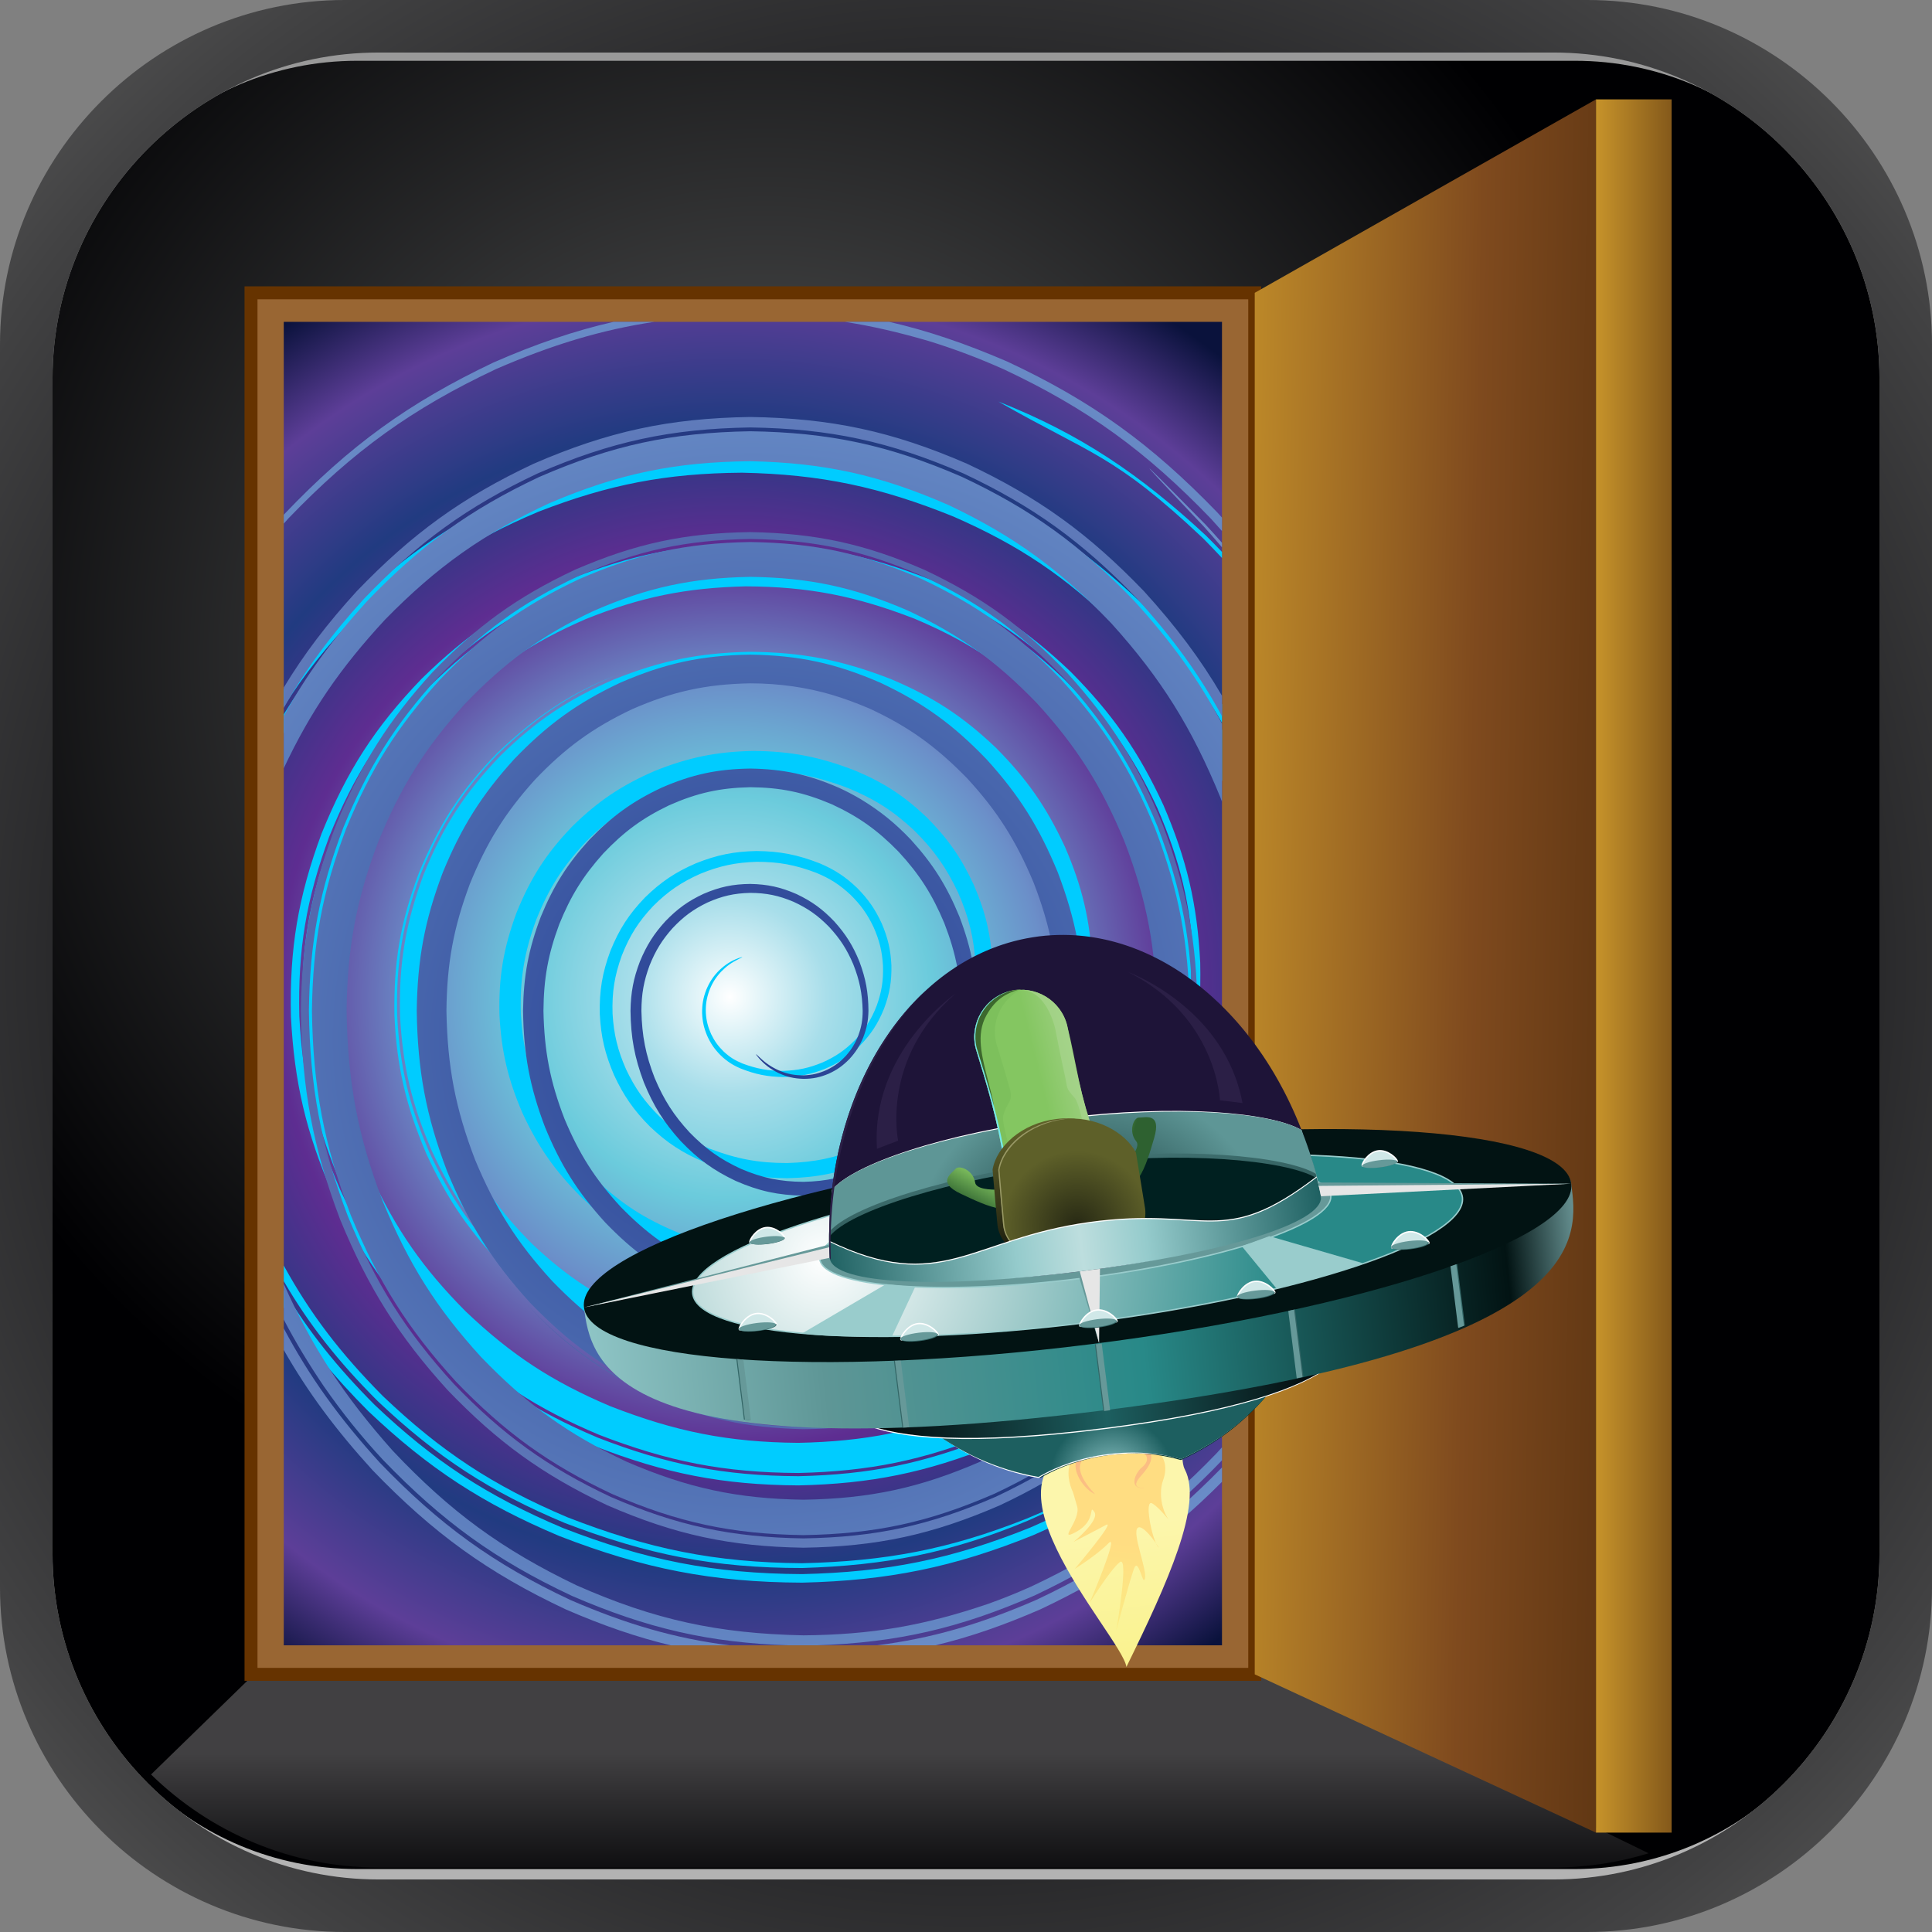 <?xml version="1.0" encoding="iso-8859-1"?>
<!-- Generator: Adobe Illustrator 16.0.0, SVG Export Plug-In . SVG Version: 6.00 Build 0)  -->
<!DOCTYPE svg PUBLIC "-//W3C//DTD SVG 1.1//EN" "http://www.w3.org/Graphics/SVG/1.1/DTD/svg11.dtd">
<svg version="1.1" id="Layer_1" xmlns="http://www.w3.org/2000/svg" xmlns:xlink="http://www.w3.org/1999/xlink" x="0px" y="0px"
	 width="298.301px" height="298.301px" viewBox="0 0 298.301 298.301" style="enable-background:new 0 0 298.301 298.301;"
	 xml:space="preserve">
<rect x="0" y="0" width="298.301" height="298.301" fill="#808080" stroke="none"/>
<g>
	<radialGradient id="SVGID_1_" cx="118.122" cy="101.197" r="141.763" gradientUnits="userSpaceOnUse">
		<stop  offset="0" style="stop-color:#5E5F5F"/>
		<stop  offset="1" style="stop-color:#000002"/>
	</radialGradient>
	<path style="fill-rule:evenodd;clip-rule:evenodd;fill:url(#SVGID_1_);" d="M239.866,8.111H58.438
		c-27.681,0-50.326,22.645-50.326,50.323v181.429c0,27.681,22.646,50.326,50.326,50.326h181.429
		c27.679,0,50.324-22.646,50.324-50.326V58.435C290.19,30.756,267.545,8.111,239.866,8.111z"/>
	<g>
		<path style="fill-rule:evenodd;clip-rule:evenodd;fill:#B3B3B3;" d="M55.124,296.426h188.053c14.953,0,28.544-6.027,38.395-15.736
			c9.486-9.35,15.507-22.119,15.939-36.213l-5.157-5.5c-0.43,11.929-8.363,28.235-16.409,36.166
			c-8.412,8.292-20.012,13.438-32.768,13.438H55.124c-12.756,0-24.354-5.146-32.767-13.438c-8.047-7.931-15.98-24.237-16.41-36.166
			l-5.156,5.5c0.433,14.094,6.453,26.863,15.938,36.213C26.58,290.398,40.172,296.426,55.124,296.426z"/>
		<path style="fill-rule:evenodd;clip-rule:evenodd;fill:#999999;" d="M55.124,1.541h188.053c14.953,0,28.544,6.026,38.395,15.736
			c9.486,9.35,15.507,22.118,15.939,36.213l-5.157,5.5c-0.43-11.929-8.363-28.235-16.409-36.167
			c-8.412-8.291-20.012-13.438-32.768-13.438H55.124c-12.756,0-24.354,5.146-32.767,13.438c-8.047,7.932-15.98,24.238-16.41,36.167
			l-5.156-5.5c0.433-14.095,6.453-26.863,15.938-36.213C26.58,7.567,40.172,1.541,55.124,1.541z"/>
		<radialGradient id="SVGID_2_" cx="149.15" cy="149.15" r="210.929" gradientUnits="userSpaceOnUse">
			<stop  offset="0" style="stop-color:#000002"/>
			<stop  offset="0.205" style="stop-color:#040406"/>
			<stop  offset="0.417" style="stop-color:#111112"/>
			<stop  offset="0.632" style="stop-color:#252527"/>
			<stop  offset="0.849" style="stop-color:#424243"/>
			<stop  offset="1" style="stop-color:#5B5B5B"/>
		</radialGradient>
		<path style="fill-rule:evenodd;clip-rule:evenodd;fill:url(#SVGID_2_);" d="M245.083,0H53.218C23.947,0,0,23.947,0,53.218v191.865
			c0,29.271,23.947,53.218,53.218,53.218h191.865c29.271,0,53.218-23.947,53.218-53.218V53.218C298.301,23.947,274.354,0,245.083,0
			L245.083,0z M239.866,8.111c27.679,0,50.323,22.645,50.323,50.323v181.429c0,27.681-22.645,50.326-50.323,50.326H58.438
			c-27.681,0-50.326-22.646-50.326-50.326V58.435c0-27.679,22.646-50.323,50.326-50.323H239.866z"/>
	</g>
	<linearGradient id="SVGID_3_" gradientUnits="userSpaceOnUse" x1="138.933" y1="293.853" x2="138.933" y2="270.815">
		<stop  offset="0" style="stop-color:#000002"/>
		<stop  offset="1" style="stop-color:#414042"/>
	</linearGradient>
	<path style="fill-rule:evenodd;clip-rule:evenodd;fill:url(#SVGID_3_);" d="M43.812,254.037L23.32,273.98
		c9.085,8.875,21.489,14.366,35.117,14.366h181.429c5.101,0,10.03-0.771,14.679-2.198l-65.869-32.111H43.812z"/>
	<linearGradient id="SVGID_4_" gradientUnits="userSpaceOnUse" x1="266.586" y1="149.15" x2="246.004" y2="149.15">
		<stop  offset="0" style="stop-color:#542F0F"/>
		<stop  offset="1" style="stop-color:#C9952B"/>
	</linearGradient>
	<rect x="246.412" y="15.345" style="fill-rule:evenodd;clip-rule:evenodd;fill:url(#SVGID_4_);" width="11.691" height="267.611"/>
	
		<rect x="38.757" y="45.212" style="fill-rule:evenodd;clip-rule:evenodd;fill:#996633;stroke:#663300;stroke-width:2;stroke-miterlimit:2.613;" width="154.974" height="213.307"/>
	<linearGradient id="SVGID_5_" gradientUnits="userSpaceOnUse" x1="258.94" y1="149.369" x2="184.513" y2="148.07">
		<stop  offset="0" style="stop-color:#542F0F"/>
		<stop  offset="0.43" style="stop-color:#7F4A1E"/>
		<stop  offset="1" style="stop-color:#C9952B"/>
	</linearGradient>
	<polygon style="fill-rule:evenodd;clip-rule:evenodd;fill:url(#SVGID_5_);" points="246.412,15.345 193.73,45.212 193.73,258.519 
		246.412,282.956 	"/>
	<radialGradient id="SVGID_6_" cx="112.692" cy="153.908" r="124.615" gradientUnits="userSpaceOnUse">
		<stop  offset="0" style="stop-color:#FFFFFF"/>
		<stop  offset="0.12" style="stop-color:#A8DEEA"/>
		<stop  offset="0.25" style="stop-color:#6BCBDC"/>
		<stop  offset="0.39" style="stop-color:#6B8FC9"/>
		<stop  offset="0.56" style="stop-color:#5E2D91"/>
		<stop  offset="0.71" style="stop-color:#213B81"/>
		<stop  offset="0.872" style="stop-color:#5D3E98"/>
		<stop  offset="1" style="stop-color:#0A123C"/>
	</radialGradient>
	<rect x="43.812" y="49.694" style="fill-rule:evenodd;clip-rule:evenodd;fill:url(#SVGID_6_);" width="144.864" height="204.343"/>
	<g>
		<path style="fill-rule:evenodd;clip-rule:evenodd;fill:#00CCFF;" d="M159.332,171.606c-1.935,3.487-3.985,6.116-6.722,9.016
			c-4.341,4.328-8.296,6.955-13.865,9.43c-5.736,2.349-10.448,3.308-16.632,3.49c-6.51,0.004-11.447-0.951-17.554-3.283
			c-5.005-2.081-8.536-4.349-12.521-8.09c-3.697-3.674-6.044-6.993-8.285-11.747c-2.077-4.75-3.031-8.654-3.334-13.855
			c-0.157-5.356,0.503-9.4,2.324-14.427c1.977-4.977,4.168-8.418,7.823-12.27c3.677-3.649,6.984-5.879,11.682-7.956
			c4.841-1.978,8.803-2.799,14.012-2.949c5.488-0.003,9.647,0.791,14.791,2.756c4.056,1.686,6.919,3.518,10.146,6.546
			c2.998,2.979,4.902,5.663,6.719,9.517c1.688,3.852,2.466,7.02,2.713,11.237c0.129,4.349-0.402,7.633-1.879,11.713
			c-1.604,4.043-3.381,6.841-6.348,9.97c-2.983,2.965-5.666,4.778-9.479,6.467c-3.93,1.607-7.141,2.277-11.369,2.402
			c-4.453,0.006-7.83-0.635-12.004-2.225c-3.1-1.285-5.281-2.679-7.748-4.99c-2.292-2.272-3.751-4.324-5.141-7.265
			c-1.294-2.944-1.892-5.37-2.083-8.595c-0.102-3.332,0.301-5.846,1.43-8.973c1.227-3.099,2.584-5.246,4.854-7.645
			c2.283-2.273,4.337-3.667,7.255-4.963c3.007-1.234,5.467-1.753,8.703-1.853c3.41-0.009,5.996,0.476,9.192,1.689
			c2.13,0.879,3.633,1.836,5.329,3.42c1.581,1.564,2.584,2.968,3.547,4.993c0.895,2.032,1.311,3.701,1.446,5.926
			c0.074,2.302-0.2,4.043-0.976,6.204c-0.844,2.146-1.78,3.634-3.347,5.297c-1.576,1.576-2.992,2.545-5.008,3.446
			c-2.076,0.859-3.776,1.226-6.013,1.301c-2.359,0.014-4.147-0.312-6.361-1.141c-1.154-0.473-1.972-0.986-2.893-1.839
			c-0.863-0.848-1.413-1.608-1.941-2.706c-0.495-1.108-0.729-2.021-0.81-3.236c-0.049-1.268,0.094-2.225,0.512-3.418
			c0.458-1.188,0.965-2.018,1.817-2.946c0.882-0.898,1.625-1.428,2.733-1.977c0.736-0.354,0.805-0.424-0.053-0.132
			c-1.166,0.433-2.007,0.995-2.927,1.854c-0.937,0.936-1.495,1.787-2.016,3.021c-0.481,1.254-0.659,2.271-0.644,3.62
			c0.055,1.309,0.281,2.291,0.786,3.495c0.544,1.199,1.12,2.033,2.034,2.969c0.982,0.949,1.857,1.524,3.104,2.062
			c2.309,0.92,4.185,1.296,6.665,1.328c2.373-0.038,4.178-0.396,6.396-1.271c2.173-0.931,3.699-1.943,5.41-3.605
			c1.717-1.77,2.745-3.359,3.688-5.662c0.871-2.334,1.191-4.217,1.143-6.715c-0.117-2.423-0.547-4.24-1.495-6.463
			c-1.02-2.216-2.095-3.758-3.797-5.481c-1.829-1.75-3.458-2.811-5.77-3.795c-3.39-1.33-6.137-1.873-9.767-1.905
			c-3.467,0.069-6.105,0.6-9.339,1.889c-3.161,1.366-5.387,2.848-7.872,5.276c-2.49,2.579-3.983,4.897-5.345,8.249
			c-1.259,3.396-1.72,6.131-1.641,9.763c0.179,3.521,0.808,6.163,2.191,9.389c1.489,3.221,3.058,5.463,5.537,7.963
			c2.667,2.542,5.035,4.081,8.402,5.508c4.455,1.738,8.062,2.447,12.829,2.481c4.548-0.1,8.009-0.798,12.247-2.494
			c2.947-1.266,5.169-2.581,7.704-4.579c0.926-0.752,1.758-1.501,2.603-2.348c3.253-3.382,5.208-6.415,6.982-10.804
			c1.641-4.442,2.245-8.027,2.136-12.774c-0.238-4.604-1.063-8.069-2.878-12.284c-1.951-4.212-4.01-7.154-7.255-10.42
			c-3.494-3.326-6.602-5.344-11.009-7.208c-5.511-2.145-9.972-3.024-15.864-3.061c-5.622,0.126-9.9,0.987-15.136,3.086
			c-5.112,2.222-8.713,4.622-12.729,8.558c-4.016,4.177-6.428,7.92-8.617,13.34c-2.025,5.486-2.771,9.906-2.634,15.768
			c0.296,5.688,1.314,9.963,3.557,15.17c2.413,5.204,4.954,8.836,8.967,12.872c4.316,4.106,8.16,6.602,13.605,8.903
			c6.561,2.552,11.874,3.598,18.891,3.64c6.69-0.151,11.781-1.177,18.015-3.678c6.083-2.646,10.364-5.499,15.142-10.185
			c4.775-4.97,7.642-9.42,10.245-15.866c2.406-6.524,3.292-11.782,3.128-18.753c-0.354-6.764-1.566-11.849-4.236-18.041
			c-2.871-6.19-5.897-10.512-10.671-15.312c-5.142-4.889-9.709-7.851-16.193-10.59c-7.607-2.958-13.769-4.169-21.903-4.216
			c-7.754,0.178-13.657,1.369-20.878,4.269c-7.047,3.065-12.01,6.376-17.541,11.805c-5.527,5.755-8.85,10.916-11.861,18.38
			c-2.786,7.56-3.807,13.644-3.616,21.717c0.412,7.832,1.82,13.727,4.912,20.895c3.33,7.172,6.834,12.174,12.368,17.734
			c5.958,5.661,11.251,9.093,18.765,12.264c8.647,3.357,15.648,4.734,24.895,4.784c8.811-0.205,15.518-1.561,23.722-4.858
			c8.003-3.484,13.636-7.244,19.918-13.413c6.275-6.536,10.043-12.395,13.461-20.872c3.159-8.58,4.318-15.491,4.099-24.655
			c-0.471-8.894-2.07-15.58-5.584-23.721c-3.782-8.142-7.767-13.824-14.051-20.135c-6.766-6.427-12.782-10.323-21.313-13.922
			c-9.679-3.756-17.513-5.292-27.86-5.346c-9.856,0.23-17.362,1.749-26.539,5.441c-8.947,3.897-15.25,8.107-22.273,15.005
			c-7.015,7.312-11.225,13.859-15.045,23.34c-3.531,9.593-4.824,17.319-4.576,27.564c0.526,9.944,2.317,17.422,6.248,26.522
			c4.23,9.105,8.688,15.457,15.716,22.516c7.567,7.187,14.301,11.544,23.843,15.568c10.697,4.151,19.363,5.85,30.803,5.908
			c10.896-0.255,19.188-1.936,29.335-6.017c9.892-4.309,16.85-8.957,24.614-16.583c4.791-4.993,8.396-9.663,11.449-14.976v-9.148
			c-3.693,8.173-7.924,14.271-14.449,21.004c-7.348,7.145-13.942,11.481-23.283,15.506c-9.584,3.81-17.417,5.348-27.702,5.559
			c-10.794-0.09-18.963-1.732-29.058-5.676c-8.93-3.789-15.217-7.889-22.299-14.637c-6.551-6.601-10.699-12.547-14.641-21.057
			c-3.645-8.468-5.299-15.428-5.781-24.679c-0.223-9.5,0.989-16.657,4.268-25.555c3.544-8.785,7.453-14.847,13.957-21.626
			c6.525-6.409,12.389-10.313,20.705-13.938c8.557-3.443,15.554-4.854,24.747-5.075c9.669,0.043,16.991,1.484,26.04,4.987
			c7.911,3.33,13.484,6.935,19.766,12.888c5.816,5.829,9.507,11.083,13.015,18.609c3.247,7.497,4.73,13.662,5.175,21.859
			c0.216,8.426-0.844,14.78-3.737,22.675c-3.132,7.806-6.591,13.197-12.354,19.224c-5.789,5.707-10.99,9.184-18.375,12.417
			c-7.604,3.075-13.82,4.34-21.994,4.548c-8.605-0.027-15.113-1.297-23.17-4.403c-6.93-2.906-11.816-6.057-17.32-11.26
			c-5.103-5.102-8.339-9.697-11.42-16.288c-2.853-6.567-4.159-11.969-4.557-19.152c-0.195-7.391,0.727-12.961,3.258-19.888
			c2.743-6.853,5.771-11.581,10.822-16.874c5.078-5.014,9.636-8.067,16.114-10.91c6.672-2.705,12.128-3.82,19.301-4.008
			c7.55,0.018,13.272,1.128,20.342,3.85c5.958,2.493,10.165,5.2,14.898,9.669c4.39,4.385,7.178,8.337,9.83,14.002
			c2.459,5.65,3.586,10.297,3.931,16.478c0.172,6.36-0.619,11.158-2.794,17.121C161.146,168.041,160.344,169.764,159.332,171.606
			L159.332,171.606z M188.676,112.709v7.865c-4.352-9.574-8.958-16.323-16.245-23.826c-7.974-7.778-15.056-12.53-25.166-16.968
			c-11.344-4.599-20.516-6.55-32.712-6.796c-11.664,0.099-20.534,1.797-31.453,6.04c-10.659,4.497-18.145,9.437-26.548,17.558
			c-5.374,5.512-9.36,10.675-12.74,16.628v-2.915c3.149-5.192,6.855-9.881,11.633-14.865c8.492-8.35,16.13-13.438,26.958-18.158
			c4.173-1.72,8.023-2.989,12.39-4.095c6.866-1.634,12.694-2.364,19.743-2.488c12.534,0.068,22.018,1.928,33.739,6.479
			c10.552,4.453,17.992,9.269,26.359,17.217C180.599,100.375,184.889,105.907,188.676,112.709L188.676,112.709z M43.812,197.816
			v-2.421c4.114,7.497,8.765,13.563,15.277,20.132c9.043,8.623,17.069,13.88,28.468,18.72c12.613,4.919,22.813,7.006,36.279,7.114
			c12.889-0.297,22.711-2.133,34.671-6.881c9.683-4.127,16.729-7.105,0.134,0.338c-11.938,4.967-21.857,6.882-34.799,7.285
			c-13.584-0.005-23.883-2.058-36.635-6.953c-11.557-4.838-19.689-10.122-28.877-18.809
			C52.241,210.249,47.754,204.579,43.812,197.816z"/>
		<path style="fill-rule:evenodd;clip-rule:evenodd;fill:#00CCFF;" d="M94.833,104.369c-0.049,0.021-0.188,0.083-0.224,0.09
			c-7.145,2.9-12.1,6.407-17.816,11.781c-5.648,5.772-9.001,11.004-12.122,18.563c-2.876,7.646-3.915,13.836-3.77,22.042
			c0.376,7.961,1.804,13.957,4.914,21.268c3.352,7.309,6.915,12.407,12.524,18.091c6.041,5.789,11.427,9.289,19.07,12.551
			c8.778,3.447,15.9,4.853,25.311,4.938c8.973-0.177,15.807-1.552,24.18-4.886c8.177-3.529,13.93-7.363,20.362-13.643
			c6.434-6.663,10.289-12.646,13.809-21.309c3.255-8.768,4.445-15.842,4.244-25.223c-0.459-9.1-2.09-15.945-5.667-24.286
			c-3.85-8.336-7.92-14.153-14.337-20.625c-6.906-6.589-13.059-10.581-21.781-14.282c-9.871-3.855-17.874-5.429-28.442-5.506
			c-10.078,0.217-17.746,1.764-27.143,5.521c-9.17,3.976-15.624,8.281-22.83,15.336c-7.206,7.482-11.529,14.197-15.463,23.914
			c-3.637,9.834-4.969,17.767-4.73,28.28c0.524,10.198,2.357,17.87,6.375,27.213c4.324,9.338,8.888,15.852,16.085,23.098
			c7.746,7.375,14.638,11.843,24.415,15.98c10.935,4.259,19.795,5.998,31.495,6.072c11.151-0.248,19.646-1.966,30.037-6.133
			c10.142-4.404,17.28-9.172,25.247-16.981c4.078-4.242,7.322-8.262,10.1-12.617v-2.736c-2.982,5.038-6.497,9.532-11.094,14.319
			c-7.817,7.674-14.825,12.352-24.782,16.685c-10.21,4.103-18.557,5.791-29.519,6.043c-11.507-0.062-20.223-1.773-30.981-5.952
			c-9.604-4.055-16.374-8.439-23.989-15.677c-7.072-7.105-11.556-13.5-15.812-22.665c-3.952-9.164-5.755-16.689-6.281-26.699
			c-0.244-10.317,1.056-18.093,4.614-27.75c3.849-9.542,8.088-16.135,15.151-23.49c7.071-6.942,13.41-11.176,22.417-15.097
			c9.234-3.71,16.783-5.239,26.698-5.469c10.405,0.059,18.288,1.602,28.018,5.381c8.587,3.626,14.641,7.544,21.448,14.014
			c6.326,6.355,10.335,12.069,14.141,20.267c3.535,8.198,5.149,14.929,5.62,23.883c0.219,9.23-0.943,16.189-4.127,24.828
			c-3.446,8.538-7.234,14.439-13.555,21.02c-6.328,6.211-11.997,10.001-20.052,13.507c-8.263,3.317-15.011,4.689-23.879,4.893
			c-9.306-0.054-16.357-1.428-25.055-4.81c-7.567-3.197-12.909-6.648-18.905-12.351c-5.574-5.605-9.118-10.644-12.468-17.867
			c-3.114-7.231-4.549-13.174-4.959-21.063c-0.185-8.146,0.826-14.297,3.641-21.906c3.057-7.535,6.378-12.759,11.958-18.547
			c5.624-5.405,10.61-8.928,17.687-11.914C94.656,104.432,94.835,104.368,94.833,104.369L94.833,104.369z M188.676,108.743v2.859
			c-3.697-6.474-7.903-11.836-13.663-17.625c-8.424-8.005-15.911-12.858-26.532-17.343c-11.795-4.582-21.34-6.46-33.949-6.53
			c-12.016,0.277-21.16,2.121-32.348,6.616c-10.908,4.745-18.596,9.87-27.158,18.274c-4.56,4.747-8.149,9.232-11.214,14.135v-2.656
			c2.85-4.278,6.151-8.299,10.207-12.526c8.708-8.553,16.524-13.764,27.62-18.596c11.369-4.571,20.669-6.445,32.881-6.729
			c12.811,0.067,22.511,1.979,34.494,6.633c10.809,4.562,18.424,9.504,26.997,17.65c0.861,0.844,1.699,1.699,2.525,2.579
			C182.626,99.956,185.84,104.118,188.676,108.743L188.676,108.743z M43.812,201.851v-2.647c3.821,6.379,8.191,11.836,14.011,17.685
			c9.237,8.78,17.443,14.112,29.088,19.03c12.836,4.986,23.221,7.046,36.938,7.124c13.076-0.301,23.036-2.291,35.208-7.179
			c11.877-5.167,20.258-10.727,29.575-19.868l0.044-0.044v1.651c-9.119,8.836-17.459,14.321-29.154,19.431
			c-12.325,4.973-22.413,7.006-35.663,7.327c-13.9-0.061-24.427-2.135-37.439-7.175c-11.822-4.979-20.155-10.385-29.538-19.287
			C51.553,212.553,47.419,207.528,43.812,201.851L43.812,201.851z M188.676,85.217v0.935c-0.936-1.006-1.907-2.016-2.92-3.036
			c-13.838-13.041-17.161-12.85-31.617-21.119c12.687,5.007,21.903,11.275,32.037,20.669
			C187.037,83.521,187.869,84.371,188.676,85.217z"/>
	</g>
	<radialGradient id="SVGID_7_" cx="116.244" cy="160.31" r="105.854" gradientUnits="userSpaceOnUse">
		<stop  offset="0" style="stop-color:#233B8F"/>
		<stop  offset="1" style="stop-color:#6B8FC9"/>
	</radialGradient>
	<path style="fill-rule:evenodd;clip-rule:evenodd;fill:url(#SVGID_7_);" d="M122.425,105.972c4.284,0.617,7.757,1.707,11.778,3.409
		c6.108,2.81,10.354,5.906,15.103,10.766c4.691,5.086,7.571,9.657,10.272,16.097c2.654,6.855,3.706,12.445,3.854,19.827
		c-0.049,6.119-0.886,10.763-3.016,16.482c-2.179,5.39-4.552,9.213-8.408,13.509c-3.918,4.123-7.444,6.718-12.538,9.153
		c-5.308,2.347-9.632,3.298-15.414,3.426c-5.797-0.056-10.141-0.963-15.492-3.244c-5.156-2.387-8.739-4.963-12.734-9.065
		c-3.955-4.294-6.391-8.132-8.663-13.559c-2.237-5.779-3.134-10.484-3.258-16.702c0.038-4.958,0.71-8.719,2.435-13.351
		c1.766-4.371,3.683-7.47,6.807-10.953c3.177-3.346,6.037-5.454,10.166-7.433c4.31-1.906,7.818-2.684,12.512-2.789
		c4.709,0.043,8.238,0.775,12.583,2.626c4.188,1.936,7.1,4.022,10.345,7.352c3.213,3.484,5.193,6.594,7.04,10.997
		c1.818,4.688,2.552,8.507,2.655,13.551c-0.027,3.787-0.535,6.653-1.85,10.192c-1.346,3.339-2.809,5.712-5.193,8.372
		c-2.426,2.563-4.615,4.18-7.771,5.694c-3.3,1.464-5.985,2.063-9.58,2.146c-3.607-0.029-6.313-0.586-9.644-2.001
		c-3.21-1.479-5.442-3.074-7.932-5.62c-2.462-2.665-3.983-5.045-5.401-8.413c-1.396-3.588-1.964-6.51-2.048-10.371
		c0.015-2.601,0.361-4.574,1.26-7.006c0.925-2.303,1.925-3.93,3.564-5.768c1.673-1.771,3.177-2.888,5.354-3.938
		c2.278-1.016,4.136-1.435,6.618-1.498c2.496,0.016,4.37,0.396,6.676,1.368c2.223,1.019,3.771,2.116,5.496,3.872
		c1.707,1.838,2.766,3.479,3.752,5.803c0.975,2.479,1.377,4.497,1.445,7.166c-0.003,1.408-0.186,2.479-0.666,3.796
		c-0.498,1.254-1.037,2.144-1.923,3.146c-0.91,0.973-1.73,1.591-2.916,2.171c-1.252,0.566-2.269,0.807-3.636,0.853
		c-1.379,0.001-2.417-0.194-3.695-0.715c-1.26-0.563-2.094-1.131-3.095-2.074c-0.655-0.632-0.754-0.676-0.111,0.109
		c0.909,1.051,1.815,1.708,3.05,2.327c1.32,0.606,2.401,0.848,3.852,0.893c1.454-0.003,2.546-0.229,3.893-0.795
		c1.291-0.59,2.184-1.229,3.186-2.252c0.981-1.061,1.583-2.007,2.148-3.351c0.553-1.421,0.773-2.577,0.805-4.108
		c-0.019-2.807-0.405-4.936-1.382-7.562c-1.005-2.485-2.099-4.239-3.88-6.219c-1.816-1.91-3.453-3.105-5.817-4.231
		c-2.474-1.088-4.486-1.524-7.181-1.578c-2.694,0.032-4.714,0.461-7.199,1.529c-2.382,1.111-4.029,2.304-5.872,4.207
		c-1.809,1.977-2.917,3.736-3.951,6.23c-1.011,2.64-1.411,4.786-1.458,7.623c0.047,4.111,0.62,7.227,2.066,11.063
		c1.481,3.623,3.087,6.187,5.696,9.067c2.657,2.773,5.05,4.515,8.497,6.144c3.601,1.572,6.533,2.202,10.449,2.271
		c3.918-0.057,6.849-0.685,10.459-2.246c3.458-1.621,5.853-3.36,8.524-6.132c2.623-2.879,4.233-5.444,5.73-9.073
		c1.464-3.845,2.042-6.966,2.103-11.094c-0.07-5.399-0.828-9.487-2.734-14.523c-1.951-4.75-4.061-8.111-7.488-11.885
		c-2.469-2.59-4.693-4.395-7.729-6.25c-1.132-0.669-2.222-1.24-3.414-1.786c-4.717-2.049-8.555-2.874-13.68-2.956
		c-5.123,0.081-8.964,0.903-13.68,2.951c-4.521,2.126-7.659,4.406-11.148,8.033c-3.43,3.771-5.543,7.137-7.496,11.886
		c-1.913,5.034-2.671,9.129-2.746,14.53c0.092,6.678,1.026,11.734,3.389,17.957c2.416,5.869,5.021,10.024,9.259,14.686
		c4.31,4.48,8.183,7.296,13.765,9.923c5.823,2.529,10.561,3.546,16.887,3.646c6.327-0.101,11.063-1.117,16.887-3.646
		c5.583-2.628,9.455-5.441,13.765-9.923c4.237-4.661,6.844-8.816,9.259-14.686c2.361-6.22,3.299-11.283,3.39-17.957
		c-0.112-7.949-1.226-13.973-4.04-21.38c-2.877-6.986-5.979-11.931-11.024-17.478c-5.13-5.331-9.734-8.679-16.379-11.803
		c-6.929-3.007-12.559-4.214-20.085-4.332c-7.522,0.122-13.156,1.331-20.079,4.342c-6.64,3.127-11.245,6.475-16.37,11.807
		c-5.039,5.546-8.141,10.492-11.011,17.475c-2.809,7.407-3.92,13.424-4.027,21.369c0.132,9.217,1.425,16.2,4.69,24.787
		c3.335,8.096,6.934,13.829,12.782,20.255c5.943,6.174,11.284,10.053,18.98,13.67c8.021,3.479,14.55,4.877,23.263,5.01
		c8.715-0.144,15.233-1.545,23.253-5.034c7.687-3.621,13.024-7.506,18.954-13.681c5.837-6.428,9.428-12.155,12.75-20.248
		c3.252-8.581,4.538-15.554,4.66-24.759c-0.154-10.476-1.624-18.41-5.34-28.17c-3.792-9.197-7.883-15.709-14.53-23.009
		c-6.753-7.012-12.816-11.413-21.562-15.519c-9.111-3.948-16.52-5.532-26.414-5.681c-9.891,0.165-17.293,1.759-26.395,5.722
		c-8.729,4.116-14.783,8.524-21.517,15.539c-6.625,7.299-10.702,13.81-14.473,22.998c-3.69,9.744-5.147,17.668-5.283,28.119
		c0.173,11.725,1.822,20.602,5.981,31.522c4.244,10.288,8.824,17.575,16.263,25.738c7.552,7.839,14.34,12.764,24.118,17.353
		c10.189,4.412,18.469,6.18,29.533,6.344c11.059-0.187,19.333-1.97,29.508-6.402c9.758-4.604,16.528-9.535,24.056-17.38
		c4.576-5.043,8.063-9.749,11.056-15.032v-11.975c-3.869,9.21-8.102,15.85-14.856,23.274c-7.009,7.286-13.314,11.862-22.396,16.139
		c-9.438,4.102-17.108,5.739-27.366,5.909c-10.254-0.156-17.926-1.805-27.372-5.896c-9.085-4.264-15.388-8.851-22.409-16.134
		c-6.938-7.61-11.201-14.407-15.166-24.001c-3.893-10.201-5.43-18.501-5.601-29.459c0.118-9.689,1.465-17.027,4.877-26.066
		c3.478-8.5,7.244-14.526,13.364-21.286c6.197-6.473,11.776-10.545,19.816-14.352c8.362-3.657,15.166-5.128,24.262-5.296
		c9.104,0.121,15.92,1.57,24.311,5.188c8.081,3.774,13.685,7.837,19.935,14.299c6.179,6.757,9.979,12.791,13.516,21.315
		c3.477,9.075,4.854,16.447,5.019,26.198c-0.094,8.482-1.263,14.912-4.24,22.828c-3.039,7.451-6.331,12.732-11.686,18.66
		c-5.426,5.68-10.311,9.256-17.354,12.599c-7.331,3.215-13.293,4.512-21.271,4.666c-7.989-0.1-13.964-1.362-21.33-4.529
		c-7.096-3.308-12.014-6.864-17.503-12.531c-5.429-5.927-8.769-11.219-11.877-18.698c-3.058-7.959-4.273-14.439-4.423-22.994
		c0.075-7.291,1.077-12.823,3.633-19.629c2.609-6.41,5.438-10.955,10.039-16.056c4.666-4.891,8.867-7.97,14.926-10.85
		c6.309-2.771,11.441-3.892,18.307-4.027C118.11,105.512,120.165,105.655,122.425,105.972L122.425,105.972z M188.676,111.732v12.059
		l-0.238-0.638c-4.399-10.749-9.131-18.373-16.854-26.917c-7.839-8.2-14.873-13.381-25.031-18.211
		c-10.599-4.655-19.202-6.57-30.724-6.814c-11.565,0.123-20.221,1.893-30.887,6.431c-10.301,4.755-17.477,9.851-25.466,18.006
		c-6.914,7.459-11.548,14.214-15.664,22.98v-8.065c3.442-6.287,7.458-11.785,12.827-17.7c8.322-8.67,15.801-14.118,26.586-19.206
		c11.244-4.896,20.385-6.867,32.604-7.072c12.228,0.183,21.373,2.135,32.632,7.011c10.81,5.073,18.304,10.511,26.653,19.175
		C180.86,99.077,185.063,104.909,188.676,111.732L188.676,111.732z M43.812,203.741v-5.521c4.333,9.754,9.313,17.334,16.802,25.745
		c8.85,9.396,16.851,15.271,28.417,20.815c12.053,5.336,21.875,7.452,35.026,7.717c10.472-0.095,18.521-1.468,28.47-4.846
		c2.274-0.813,4.437-1.681,6.644-2.669c11.643-5.467,19.728-11.315,28.713-20.642c0.268-0.293,0.531-0.586,0.793-0.878v2.012
		c-9.025,9.395-17.19,15.31-28.923,20.861c-11.665,5.094-21.272,7.286-33.647,7.701h-4.319c-12.267-0.395-21.836-2.596-33.46-7.622
		c-11.832-5.545-20.044-11.519-29.188-21.003c-3.424-3.694-6.265-7.233-9.15-11.382C47.609,210.508,45.613,207.194,43.812,203.741
		L43.812,203.741z M188.676,83.803v0.704c-0.916-1.081-1.867-2.167-2.858-3.266c-8.081-8.519-13.938-14.729,0.284-0.28
		C186.99,81.914,187.848,82.86,188.676,83.803z"/>
	<radialGradient id="SVGID_8_" cx="116.244" cy="151.865" r="108.556" gradientUnits="userSpaceOnUse">
		<stop  offset="0" style="stop-color:#2D287F"/>
		<stop  offset="1" style="stop-color:#6B8FC9"/>
	</radialGradient>
	<path style="fill-rule:evenodd;clip-rule:evenodd;fill:url(#SVGID_8_);" d="M81.254,201.286c0.04,0.043,0.16,0.165,0.181,0.198
		c5.817,6.346,11.353,10.136,19.069,13.97c8.09,3.601,14.702,5.001,23.553,5.211c8.839-0.084,15.47-1.51,23.641-5.004
		c7.831-3.637,13.264-7.582,19.329-13.835c5.965-6.506,9.628-12.336,13.044-20.559c3.346-8.72,4.663-15.818,4.822-25.197
		c-0.117-10.65-1.607-18.725-5.353-28.67c-3.831-9.381-7.993-16.02-14.745-23.481c-6.869-7.177-13.057-11.674-21.973-15.894
		c-9.303-4.063-16.873-5.688-26.994-5.869c-10.118,0.143-17.697,1.769-27.022,5.799c-8.938,4.189-15.142,8.695-22.05,15.858
		c-6.793,7.449-10.971,14.105-14.848,23.499c-3.797,9.958-5.295,18.063-5.455,28.758c0.152,11.968,1.832,21.039,6.059,32.2
		c4.321,10.528,8.995,17.976,16.589,26.343c7.72,8.041,14.666,13.086,24.676,17.805c10.438,4.542,18.933,6.361,30.28,6.549
		c11.344-0.172,19.841-2,30.288-6.531c10.015-4.705,16.962-9.76,24.696-17.795c3.851-4.232,6.95-8.233,9.635-12.521v-2.872
		c-2.914,5.007-6.307,9.528-10.69,14.356c-7.581,7.895-14.396,12.856-24.22,17.487c-10.247,4.458-18.575,6.254-29.709,6.438
		c-11.137-0.169-19.476-1.949-29.728-6.395c-9.842-4.623-16.669-9.574-24.267-17.466c-7.482-8.217-12.09-15.544-16.355-25.895
		c-4.18-10.985-5.842-19.916-6.012-31.704c0.14-10.521,1.604-18.492,5.32-28.298c3.8-9.25,7.897-15.8,14.568-23.146
		c6.783-7.063,12.875-11.503,21.663-15.645c9.17-3.988,16.621-5.598,26.581-5.762c9.967,0.152,17.428,1.741,26.601,5.719
		c8.805,4.137,14.915,8.564,21.71,15.623c6.691,7.352,10.814,13.901,14.629,23.158c3.736,9.825,5.229,17.812,5.378,28.35
		c-0.125,9.273-1.411,16.306-4.688,24.942c-3.352,8.154-6.963,13.938-12.843,20.408c-5.984,6.225-11.36,10.155-19.106,13.799
		c-8.093,3.512-14.674,4.952-23.451,5.086c-8.802-0.153-15.393-1.524-23.469-5.044c-7.712-3.726-13.275-7.543-19.15-13.779
		C81.389,201.447,81.252,201.285,81.254,201.286L81.254,201.286z M188.676,107.426v3.156c-3.526-6.49-7.636-12.127-13.167-18.202
		c-8.399-8.724-15.944-14.2-26.823-19.311c-11.334-4.912-20.547-6.884-32.857-7.071c-12.307,0.203-21.513,2.185-32.839,7.111
		C72.125,78.23,64.593,83.712,56.21,92.44c-5.14,5.658-9.047,10.936-12.398,16.875v-3.159c3.138-5.188,6.69-9.848,11.247-14.847
		c8.545-8.889,16.221-14.479,27.29-19.688c11.548-5.017,20.938-7.041,33.479-7.24c12.548,0.198,21.943,2.207,33.489,7.222
		c11.076,5.211,18.765,10.789,27.312,19.679C181.565,96.711,185.39,101.796,188.676,107.426L188.676,107.426z M43.812,208.435V205.1
		c3.961,7.462,8.571,13.856,14.863,20.769c9.201,9.558,17.47,15.568,29.385,21.165c8.682,3.764,16.229,5.955,24.594,7.004h-9.088
		c-5.256-1.255-10.462-3.055-16.146-5.517c-12.122-5.689-20.53-11.801-29.896-21.522C51.854,220.773,47.526,214.958,43.812,208.435
		L43.812,208.435z M144.415,254.037h-9.037c8.396-1.05,15.962-3.245,24.664-7.03c11.595-5.464,19.733-11.3,28.634-20.431v2.216
		c-8.624,8.657-16.697,14.337-28.006,19.674C154.949,250.959,149.711,252.775,144.415,254.037L144.415,254.037z M188.676,79.916
		c-0.235-0.261-0.472-0.521-0.711-0.784c-10.166-10.527-19.285-17.156-32.432-23.304c-6.432-2.774-12.297-4.773-18.246-6.134h-6.833
		c4.199,0.659,8.379,1.626,12.948,2.963c4.059,1.257,7.724,2.642,11.611,4.379c12.961,6.092,21.949,12.655,31.967,23.063
		c0.578,0.635,1.143,1.266,1.695,1.894V79.916L188.676,79.916z M94.737,49.694c-6.063,1.378-12.017,3.415-18.55,6.279
		c-13.101,6.226-22.193,12.824-32.265,23.384l-0.111,0.124v1.361c0.252-0.281,0.506-0.563,0.763-0.845
		c10.02-10.406,19.052-16.915,32.043-23.026c8.623-3.742,16.223-6.042,24.412-7.277H94.737z"/>
	<g>
		<linearGradient id="SVGID_9_" gradientUnits="userSpaceOnUse" x1="172.925" y1="235.66" x2="176.446" y2="260.713">
			<stop  offset="0" style="stop-color:#FCF6AC"/>
			<stop  offset="1" style="stop-color:#F9F188"/>
		</linearGradient>
		<path style="fill-rule:evenodd;clip-rule:evenodd;fill:url(#SVGID_9_);" d="M170.66,222.419
			c14.448-1.635,11.045,2.105,12.284,4.476c2.794,5.345-2.578,17.363-9.028,30.481C173.303,252.6,146.807,225.118,170.66,222.419z"
			/>
		<linearGradient id="SVGID_10_" gradientUnits="userSpaceOnUse" x1="171.808" y1="237.952" x2="169.461" y2="257.067">
			<stop  offset="0" style="stop-color:#FFDD82"/>
			<stop  offset="1" style="stop-color:#F9F185"/>
		</linearGradient>
		<path style="fill-rule:evenodd;clip-rule:evenodd;fill:url(#SVGID_10_);" d="M166.307,232.578l-0.637-2.179
			c0,0-3.592-6.985,5.594-7.706c9.187-0.72,9.118,3.685,8.334,5.818s-0.081,4.699,0.618,5.765c0.699,1.066-1.01-1.373-2.3-2.143
			c-1.289-0.769-0.096,5.352,0.834,6.632s-2.107-3.62-3.069-2.878c-0.963,0.743,1.435,6.399,1.104,7.821s-0.999-3.524-1.726-1.427
			s-2.715,9.487-2.715,9.487s2.056-11.795,0.537-10.562s-4.674,6.347-4.674,6.347s4.744-11.109,2.944-9.273
			c-1.799,1.837-5.217,3.968-5.217,3.968s6.553-7.731,4.792-6.777s-4.944,2.581-4.944,2.581s4.105-3.346,3.176-4.625
			c-0.93-1.28,0.421,1.311-2.741,3.067C163.057,238.251,166.942,234.756,166.307,232.578z"/>
		<linearGradient id="SVGID_11_" gradientUnits="userSpaceOnUse" x1="163.664" y1="183.289" x2="177.177" y2="252.804">
			<stop  offset="0" style="stop-color:#F48885"/>
			<stop  offset="1" style="stop-color:#FFDD82"/>
		</linearGradient>
		<path style="fill-rule:evenodd;clip-rule:evenodd;fill:url(#SVGID_11_);" d="M176.787,229.739
			c-0.155-0.058-2.584,0.282-0.561-1.929c6.282-6.861-8.682-5.029-9.984-2.362c-0.744,1.523,0.93,4.403,2.85,5.268
			c-1.491-1.565-3.879-4.632-1.01-6.015c5.673-2.735,11.115-0.46,8.213,1.878C175.273,227.401,174.123,230.017,176.787,229.739z"/>
	</g>
	<path style="fill-rule:evenodd;clip-rule:evenodd;fill:#003333;" d="M204.446,195.787c-1.933,13.107-10.151,24.302-22.114,29.643
		c-3.341-0.959-6.854-1.3-10.91-0.791c-4.056,0.508-7.734,1.77-10.735,3.523c-12.911-2.223-23.28-11.106-28.388-23.331
		L204.446,195.787z"/>
	<path style="fill-rule:evenodd;clip-rule:evenodd;fill:#FFFFFF;" d="M204.121,195.828c-1.932,13.107-9.808,24.113-21.771,29.454
		c-3.341-0.96-7.197-1.111-11.252-0.604c-4.057,0.509-7.735,1.771-10.736,3.524c-12.911-2.223-23.279-11.106-28.387-23.332
		L204.121,195.828z"/>
	<radialGradient id="SVGID_12_" cx="171.699" cy="228.365" r="9.631" gradientUnits="userSpaceOnUse">
		<stop  offset="0" style="stop-color:#95CBCC"/>
		<stop  offset="1" style="stop-color:#1D5F60"/>
	</radialGradient>
	<path style="fill-rule:evenodd;clip-rule:evenodd;fill:url(#SVGID_12_);" d="M204.75,195.584
		c-1.932,13.107-10.437,24.357-22.4,29.698c-3.341-0.96-7.217-1.274-11.272-0.766c-4.056,0.508-7.735,1.77-10.735,3.524
		c-12.912-2.223-23.931-11.025-29.038-23.25L204.75,195.584z"/>
	<path style="fill-rule:evenodd;clip-rule:evenodd;fill:#FFFFFF;" d="M167.779,203.481c21.394-2.682,41.048-6.159,41.584-1.881
		c0.537,4.279,2.357,13.895-39,19.078c-41.357,5.185-42.787-4.306-43.324-8.584C126.504,207.816,146.387,206.163,167.779,203.481z"
		/>
	<linearGradient id="SVGID_13_" gradientUnits="userSpaceOnUse" x1="132.273" y1="215.55" x2="206.462" y2="207.752">
		<stop  offset="0" style="stop-color:#000002"/>
		<stop  offset="0.51" style="stop-color:#1D5F60"/>
		<stop  offset="1" style="stop-color:#000002"/>
	</linearGradient>
	<path style="fill-rule:evenodd;clip-rule:evenodd;fill:url(#SVGID_13_);" d="M167.758,203.31
		c21.393-2.682,41.069-5.987,41.605-1.709c0.537,4.279,2.336,13.722-39.021,18.906s-42.787-4.306-43.324-8.584
		C126.481,207.645,146.365,205.991,167.758,203.31z"/>
	<linearGradient id="SVGID_14_" gradientUnits="userSpaceOnUse" x1="86.033" y1="210.041" x2="248.91" y2="192.922">
		<stop  offset="0" style="stop-color:#95CBCC"/>
		<stop  offset="0.25" style="stop-color:#5E9696"/>
		<stop  offset="0.55" style="stop-color:#288988"/>
		<stop  offset="0.9" style="stop-color:#021313"/>
		<stop  offset="1" style="stop-color:#95CBCC"/>
	</linearGradient>
	<path style="fill-rule:evenodd;clip-rule:evenodd;fill:url(#SVGID_14_);" d="M165.579,185.926
		c39.6-4.964,76.023-11.083,77.016-3.163c0.993,7.921,4.325,25.4-72.233,34.997c-76.557,9.597-79.204-7.97-80.197-15.89
		C89.172,193.949,125.979,190.89,165.579,185.926z"/>
	
		<radialGradient id="SVGID_15_" cx="111.486" cy="192.676" r="131.711" fx="242.487" fy="206.334" gradientUnits="userSpaceOnUse">
		<stop  offset="0" style="stop-color:#FFFFFF"/>
		<stop  offset="0.487" style="stop-color:#95CBCC"/>
		<stop  offset="1" style="stop-color:#021313"/>
	</radialGradient>
	<path style="fill-rule:evenodd;clip-rule:evenodd;fill:url(#SVGID_15_);" d="M164.469,177.073
		c42.093-5.276,77.071-2.729,78.126,5.689c1.056,8.419-32.212,19.521-74.304,24.797c-42.093,5.275-77.071,2.729-78.127-5.689
		C89.109,193.451,122.377,182.35,164.469,177.073z"/>
	<radialGradient id="SVGID_16_" cx="127.152" cy="194.28" r="71.197" gradientUnits="userSpaceOnUse">
		<stop  offset="0" style="stop-color:#FFFFFF"/>
		<stop  offset="1" style="stop-color:#288988"/>
	</radialGradient>
	
		<path style="fill-rule:evenodd;clip-rule:evenodd;fill:url(#SVGID_16_);stroke:#99CCCC;stroke-width:0.216;stroke-miterlimit:2.613;" d="
		M164.891,180.434c32.814-4.113,60.082-2.128,60.904,4.436c0.822,6.563-25.111,15.217-57.926,19.33s-60.082,2.127-60.905-4.436
		C106.142,193.201,132.076,184.547,164.891,180.434z"/>
	
		<ellipse transform="matrix(-0.124 -0.992 0.992 -0.124 -1.258 377.658)" style="fill-rule:evenodd;clip-rule:evenodd;fill:#669999;stroke:#99CCCC;stroke-width:0.216;stroke-miterlimit:2.613;" cx="166.012" cy="189.384" rx="7.951" ry="39.758"/>
	<path style="fill-rule:evenodd;clip-rule:evenodd;fill:#1E1438;" d="M160.396,144.578c0.319-0.04,0.64-0.074,0.959-0.104
		c0.1-0.01,0.198-0.016,0.298-0.023c0.218-0.018,0.435-0.035,0.651-0.049c0.131-0.008,0.261-0.013,0.391-0.019
		c0.188-0.009,0.374-0.018,0.561-0.023c0.139-0.004,0.277-0.005,0.416-0.007c0.179-0.002,0.357-0.005,0.536-0.004
		c0.138,0,0.275,0.004,0.413,0.006c0.179,0.003,0.357,0.007,0.535,0.013c0.143,0.006,0.286,0.013,0.429,0.021
		c0.171,0.008,0.341,0.018,0.512,0.028c0.144,0.01,0.287,0.021,0.431,0.033c0.173,0.014,0.346,0.029,0.518,0.047
		c0.14,0.014,0.28,0.029,0.42,0.045c0.172,0.02,0.345,0.04,0.517,0.063c0.142,0.019,0.283,0.038,0.424,0.059
		c0.17,0.024,0.34,0.051,0.509,0.079c0.142,0.022,0.283,0.046,0.424,0.071c0.169,0.029,0.338,0.062,0.506,0.095
		c0.141,0.027,0.281,0.054,0.42,0.083c0.172,0.036,0.344,0.075,0.516,0.113c0.135,0.031,0.27,0.061,0.404,0.093
		c0.173,0.042,0.346,0.087,0.518,0.131c0.134,0.035,0.269,0.068,0.401,0.105c0.186,0.05,0.37,0.104,0.555,0.158
		c0.116,0.033,0.232,0.065,0.348,0.101c0.208,0.063,0.415,0.131,0.622,0.198c0.097,0.031,0.192,0.061,0.288,0.093
		c0.296,0.099,0.591,0.203,0.884,0.311c0.105,0.039,0.209,0.081,0.313,0.12c0.194,0.074,0.389,0.147,0.582,0.225
		c0.121,0.049,0.241,0.101,0.362,0.15c0.174,0.072,0.347,0.143,0.519,0.218c0.135,0.058,0.269,0.12,0.403,0.18
		c0.157,0.071,0.314,0.141,0.472,0.214c0.14,0.065,0.278,0.133,0.417,0.2c0.15,0.072,0.3,0.145,0.449,0.219
		c0.142,0.071,0.282,0.144,0.423,0.217c0.146,0.075,0.292,0.151,0.438,0.229c0.142,0.075,0.283,0.152,0.424,0.23
		c0.145,0.079,0.288,0.159,0.432,0.241c0.138,0.078,0.274,0.157,0.411,0.237c0.145,0.085,0.29,0.17,0.434,0.257
		c0.139,0.084,0.277,0.169,0.416,0.255c0.138,0.085,0.275,0.172,0.412,0.26c0.141,0.09,0.281,0.181,0.422,0.272
		c0.137,0.09,0.271,0.181,0.407,0.271c0.138,0.093,0.275,0.186,0.412,0.28s0.272,0.191,0.407,0.288
		c0.137,0.096,0.271,0.192,0.407,0.291c0.133,0.097,0.265,0.196,0.396,0.295c0.136,0.102,0.271,0.202,0.406,0.306
		c0.13,0.101,0.26,0.203,0.39,0.305c0.135,0.106,0.271,0.213,0.405,0.321c0.122,0.098,0.243,0.199,0.364,0.3
		c0.14,0.115,0.279,0.229,0.418,0.347c0.117,0.098,0.231,0.2,0.348,0.3c0.544,0.472,1.081,0.958,1.609,1.462
		c0.097,0.093,0.195,0.185,0.293,0.279c0.136,0.132,0.27,0.267,0.404,0.4c0.11,0.11,0.221,0.219,0.33,0.33
		c0.133,0.134,0.264,0.271,0.395,0.407c0.111,0.115,0.223,0.229,0.332,0.347c0.129,0.137,0.257,0.276,0.385,0.415
		c0.107,0.117,0.215,0.233,0.322,0.353c0.132,0.146,0.262,0.294,0.393,0.441c0.101,0.115,0.201,0.23,0.303,0.346
		c0.13,0.151,0.259,0.304,0.388,0.456c0.1,0.118,0.198,0.236,0.297,0.355c0.128,0.154,0.255,0.31,0.381,0.467
		c0.097,0.119,0.192,0.238,0.288,0.358c0.127,0.162,0.254,0.324,0.381,0.488c0.093,0.119,0.185,0.24,0.276,0.361
		c0.123,0.162,0.245,0.324,0.367,0.488c0.093,0.126,0.185,0.253,0.277,0.379c0.123,0.17,0.245,0.339,0.367,0.51
		c0.085,0.121,0.169,0.242,0.253,0.363c0.122,0.175,0.245,0.351,0.365,0.528c0.084,0.124,0.166,0.249,0.25,0.374
		c0.121,0.182,0.241,0.362,0.36,0.545c0.073,0.112,0.144,0.226,0.216,0.339c0.127,0.198,0.255,0.397,0.381,0.6
		c0.057,0.092,0.112,0.185,0.169,0.277c0.136,0.222,0.271,0.442,0.405,0.667l0.056,0.096c0.483,0.817,0.948,1.654,1.397,2.508
		c0.05,0.096,0.102,0.191,0.151,0.287c0.116,0.225,0.229,0.451,0.344,0.678c0.056,0.111,0.112,0.222,0.167,0.333
		c0.11,0.222,0.217,0.445,0.324,0.67c0.058,0.119,0.115,0.238,0.172,0.358c0.101,0.214,0.199,0.43,0.297,0.646
		c0.063,0.137,0.126,0.274,0.188,0.412c0.093,0.207,0.184,0.417,0.274,0.626c0.063,0.144,0.124,0.287,0.187,0.433
		c0.09,0.213,0.179,0.427,0.268,0.642c0.059,0.143,0.116,0.285,0.174,0.429c0.086,0.214,0.171,0.429,0.255,0.645
		c0.059,0.15,0.116,0.301,0.174,0.452c0.082,0.215,0.163,0.432,0.242,0.648c0.055,0.147,0.108,0.297,0.162,0.445
		c0.079,0.223,0.159,0.446,0.236,0.67c0.05,0.145,0.099,0.289,0.147,0.435c0.078,0.229,0.155,0.46,0.23,0.691
		c0.047,0.144,0.092,0.287,0.138,0.432c0.074,0.235,0.149,0.471,0.222,0.708c0.042,0.138,0.082,0.277,0.123,0.415
		c0.072,0.245,0.146,0.49,0.216,0.737c0.036,0.127,0.07,0.255,0.105,0.383c0.072,0.26,0.145,0.52,0.214,0.781
		c0.025,0.098,0.049,0.195,0.074,0.293c0.272,1.051,0.521,2.114,0.744,3.193c-1.507,4.089-17.356,9.116-37.079,11.588
		c-19.723,2.473-36.323,1.513-38.792-2.077c-0.051-1.101-0.072-2.193-0.067-3.278c0-0.101-0.001-0.202,0-0.303
		c0.003-0.271,0.009-0.54,0.015-0.81c0.002-0.133,0.004-0.265,0.008-0.397c0.007-0.256,0.017-0.512,0.027-0.768
		c0.006-0.144,0.01-0.289,0.017-0.433c0.011-0.247,0.025-0.494,0.04-0.741c0.008-0.15,0.017-0.302,0.026-0.451
		c0.016-0.244,0.034-0.485,0.053-0.728c0.012-0.152,0.023-0.305,0.036-0.457c0.02-0.236,0.041-0.473,0.064-0.708
		c0.014-0.157,0.029-0.314,0.045-0.472c0.024-0.229,0.049-0.459,0.076-0.688c0.018-0.16,0.037-0.32,0.057-0.48
		c0.027-0.229,0.057-0.459,0.088-0.688c0.02-0.153,0.041-0.306,0.063-0.458c0.032-0.23,0.066-0.46,0.101-0.688
		c0.024-0.155,0.05-0.311,0.074-0.465c0.036-0.226,0.073-0.451,0.111-0.675c0.025-0.149,0.053-0.297,0.079-0.445
		c0.043-0.233,0.085-0.467,0.129-0.698c0.025-0.131,0.053-0.261,0.078-0.391c0.049-0.243,0.098-0.487,0.148-0.729
		c0.026-0.122,0.054-0.242,0.08-0.364c0.055-0.247,0.109-0.495,0.166-0.741c0.025-0.105,0.051-0.211,0.076-0.316
		c0.225-0.938,0.469-1.863,0.735-2.774l0.03-0.106c0.074-0.25,0.15-0.498,0.228-0.746c0.032-0.104,0.063-0.209,0.096-0.312
		c0.071-0.227,0.146-0.45,0.221-0.675c0.042-0.127,0.083-0.255,0.126-0.382c0.069-0.206,0.143-0.411,0.215-0.616
		c0.05-0.142,0.099-0.283,0.149-0.424c0.073-0.202,0.148-0.402,0.224-0.604c0.052-0.138,0.104-0.275,0.156-0.413
		c0.075-0.196,0.152-0.391,0.229-0.585c0.058-0.146,0.116-0.291,0.175-0.436c0.078-0.189,0.156-0.377,0.235-0.564
		c0.06-0.141,0.118-0.279,0.179-0.419c0.082-0.189,0.166-0.378,0.25-0.565c0.063-0.141,0.125-0.28,0.189-0.42
		c0.084-0.183,0.168-0.364,0.254-0.546c0.065-0.14,0.133-0.278,0.2-0.417c0.087-0.181,0.175-0.359,0.264-0.538
		c0.068-0.138,0.138-0.273,0.208-0.409c0.09-0.176,0.179-0.352,0.271-0.525c0.074-0.142,0.15-0.281,0.226-0.421
		c0.09-0.167,0.18-0.333,0.271-0.498c0.077-0.14,0.157-0.278,0.236-0.417c0.093-0.165,0.186-0.33,0.281-0.493
		c0.078-0.134,0.159-0.267,0.238-0.4c0.098-0.163,0.194-0.327,0.294-0.488c0.07-0.115,0.144-0.229,0.215-0.343
		c0.388-0.618,0.787-1.223,1.198-1.814c0.088-0.125,0.174-0.252,0.263-0.376c0.104-0.147,0.213-0.293,0.319-0.438
		c0.093-0.127,0.185-0.256,0.279-0.381c0.104-0.139,0.209-0.274,0.313-0.411c0.101-0.131,0.201-0.262,0.303-0.392
		c0.104-0.134,0.212-0.265,0.318-0.396c0.104-0.129,0.206-0.257,0.312-0.384c0.106-0.129,0.214-0.255,0.321-0.383
		c0.108-0.127,0.216-0.254,0.324-0.379c0.109-0.126,0.22-0.25,0.33-0.373c0.109-0.122,0.218-0.244,0.328-0.364
		c0.112-0.124,0.227-0.246,0.342-0.368c0.11-0.119,0.223-0.236,0.335-0.354s0.226-0.233,0.34-0.35
		c0.118-0.119,0.237-0.238,0.356-0.356c0.113-0.111,0.227-0.222,0.34-0.331c0.119-0.114,0.239-0.228,0.359-0.34
		c0.117-0.11,0.234-0.22,0.354-0.328c0.122-0.111,0.245-0.221,0.368-0.33c0.118-0.105,0.236-0.211,0.356-0.313
		c0.126-0.109,0.254-0.217,0.381-0.323c0.118-0.1,0.235-0.199,0.354-0.297c0.134-0.109,0.27-0.216,0.405-0.323
		c0.115-0.092,0.229-0.185,0.346-0.274c0.148-0.115,0.299-0.227,0.449-0.339c0.104-0.078,0.208-0.158,0.313-0.234
		c0.168-0.123,0.339-0.242,0.509-0.361c0.092-0.064,0.182-0.131,0.273-0.194c0.258-0.177,0.519-0.351,0.78-0.52
		c0.085-0.055,0.171-0.106,0.256-0.16c0.185-0.117,0.368-0.233,0.554-0.347c0.104-0.063,0.209-0.122,0.313-0.184
		c0.166-0.098,0.331-0.195,0.498-0.29c0.121-0.068,0.242-0.134,0.364-0.2c0.155-0.086,0.312-0.172,0.469-0.255
		c0.122-0.064,0.246-0.126,0.369-0.189c0.156-0.08,0.313-0.16,0.471-0.237c0.128-0.063,0.258-0.123,0.388-0.185
		c0.154-0.073,0.31-0.146,0.466-0.217c0.131-0.059,0.262-0.116,0.394-0.173c0.157-0.069,0.314-0.137,0.473-0.202
		c0.133-0.055,0.265-0.108,0.396-0.161c0.162-0.064,0.323-0.127,0.485-0.188c0.132-0.051,0.264-0.1,0.396-0.147
		c0.162-0.06,0.325-0.116,0.489-0.173c0.137-0.047,0.273-0.094,0.41-0.139c0.162-0.053,0.325-0.104,0.488-0.154
		c0.137-0.042,0.273-0.084,0.41-0.125c0.171-0.05,0.344-0.097,0.516-0.145c0.133-0.036,0.266-0.073,0.398-0.107
		c0.173-0.046,0.348-0.087,0.521-0.128c0.135-0.033,0.269-0.066,0.404-0.097c0.182-0.041,0.365-0.078,0.549-0.116
		c0.128-0.025,0.255-0.054,0.383-0.078c0.214-0.041,0.429-0.077,0.645-0.113c0.098-0.017,0.195-0.035,0.294-0.051
		C159.757,144.663,160.076,144.619,160.396,144.578z"/>
	<path style="fill-rule:evenodd;clip-rule:evenodd;fill:#FFFFFF;" d="M163.913,172.64c17.743-2.225,32.367-0.905,37.04,1.843
		c0.759,2.896,2.428,7.394,2.69,8.605c0.528,4.213-15.525,8.886-36.59,11.526s-38.515,2.011-39.042-2.202
		c-0.067-0.533,0.397-7.471,0.441-8.672C131.613,179.824,145.517,174.945,163.913,172.64z"/>
	<radialGradient id="SVGID_17_" cx="168.877" cy="195.861" r="28.614" gradientUnits="userSpaceOnUse">
		<stop  offset="0" style="stop-color:#002020"/>
		<stop  offset="1" style="stop-color:#5E9696"/>
	</radialGradient>
	<path style="fill-rule:evenodd;clip-rule:evenodd;fill:url(#SVGID_17_);" d="M163.934,172.802
		c17.743-2.224,32.347-1.067,37.02,1.681c1.159,2.873,2.619,7.546,2.711,8.768c0.527,4.213-15.525,8.887-36.59,11.527
		c-21.064,2.64-38.515,2.011-39.043-2.202c-0.066-0.534,0.378-7.634,0.422-8.835C131.613,179.824,145.537,175.107,163.934,172.802z"
		/>
	<linearGradient id="SVGID_18_" gradientUnits="userSpaceOnUse" x1="163.199" y1="166.385" x2="168.326" y2="208.139">
		<stop  offset="0" style="stop-color:#5E9696"/>
		<stop  offset="1" style="stop-color:#002020"/>
	</linearGradient>
	<path style="fill-rule:evenodd;clip-rule:evenodd;fill:url(#SVGID_18_);" d="M164.73,179.162
		c17.744-2.225,33.735-0.693,38.408,2.055c0.758,2.896,0.38,1.475,0.643,2.686c0.528,4.213-14.97,7.936-36.034,10.575
		c-21.065,2.641-39.186,2.726-39.714-1.487c-0.066-0.533-0.053-1.562-0.009-2.762C131.185,186.312,146.334,181.468,164.73,179.162z"
		/>
	<linearGradient id="SVGID_19_" gradientUnits="userSpaceOnUse" x1="167.415" y1="200.714" x2="168.706" y2="211.223">
		<stop  offset="0" style="stop-color:#002020"/>
		<stop  offset="1" style="stop-color:#000002"/>
	</linearGradient>
	<path style="fill-rule:evenodd;clip-rule:evenodd;fill:url(#SVGID_19_);" d="M164.813,179.812
		c17.743-2.224,33.734-0.692,38.408,2.055c0.758,2.897,0.379,1.475,0.642,2.686c0.528,4.214-14.969,7.936-36.034,10.576
		c-21.064,2.64-39.186,2.726-39.713-1.487c-0.067-0.534-0.054-1.563-0.01-2.763C131.266,186.962,146.416,182.117,164.813,179.812z"
		/>
	<linearGradient id="SVGID_20_" gradientUnits="userSpaceOnUse" x1="174.293" y1="177.802" x2="169.649" y2="176.557">
		<stop  offset="0" style="stop-color:#2E6130"/>
		<stop  offset="1" style="stop-color:#84C661"/>
	</linearGradient>
	<path style="fill-rule:evenodd;clip-rule:evenodd;fill:url(#SVGID_20_);" d="M170.865,182.699
		c-0.128-0.195,5.836-4.945,4.567-6.481s-0.379-3.721,0.45-3.667c0.828,0.054,3.539-0.907,2.309,3.201
		C176.961,179.861,175.461,185.722,170.865,182.699z"/>
	<g>
		<linearGradient id="SVGID_21_" gradientUnits="userSpaceOnUse" x1="160.298" y1="191.131" x2="170.458" y2="186.175">
			<stop  offset="0" style="stop-color:#84C661"/>
			<stop  offset="1" style="stop-color:#97CD78"/>
		</linearGradient>
		<path style="fill-rule:evenodd;clip-rule:evenodd;fill:url(#SVGID_21_);" d="M154.984,195.444c0,0,3.639-7.633,6.046-8.574
			c0.292-0.114,0.532-0.154,0.875-0.394c0.267-0.565,0.569-0.541,0.026-2.892c-0.543-2.352,2.193-1.432,2.193-1.432
			s0.38,2.681,1.341,3.624c0.378,0.045,1.109,0.112,1.411,0.203c3.266,0.982,5.463,7.288,5.463,7.288l-2.047,0.257
			c0.021-0.003-1.93-4.56-3.083-4.529c0.274,2.435,0.645,3.134,0.94,4.798l-6.832,0.856c0,0-0.373-2.222-0.441-3.275
			c-0.07-1.055-2.845,1.751-3.067,3.715C156.24,195.287,154.984,195.444,154.984,195.444z"/>
		<path style="fill-rule:evenodd;clip-rule:evenodd;fill:#7DC05C;" d="M170.845,193.456l-0.552,0.069c0,0-1.791-4.274-3.083-4.529
			c0.274,2.435,0.645,3.134,0.94,4.798l-0.773,0.097c-0.313-1.576-0.65-4.239-0.639-5.19S168.624,188.136,170.845,193.456z"/>
		<path style="fill-rule:evenodd;clip-rule:evenodd;fill:#7DC05C;" d="M161.701,194.602l-0.383,0.049c0,0-0.373-2.222-0.441-3.275
			c-0.07-1.055-2.845,1.751-3.067,3.715l-0.879,0.11c0.906-2.257,3.266-5.716,3.921-4.705
			C161.507,191.505,161.341,192.539,161.701,194.602z"/>
		<linearGradient id="SVGID_22_" gradientUnits="userSpaceOnUse" x1="161.34" y1="185.938" x2="165.25" y2="199.575">
			<stop  offset="0" style="stop-color:#2E6130"/>
			<stop  offset="1" style="stop-color:#84C661"/>
		</linearGradient>
		<path style="fill-rule:evenodd;clip-rule:evenodd;fill:url(#SVGID_22_);" d="M158.025,190.049
			c1.002-1.501,2.092-2.822,3.005-3.179c0.292-0.114,0.532-0.154,0.875-0.394c0.267-0.565,0.569-0.541,0.026-2.892
			c-0.543-2.352,2.193-1.432,2.193-1.432s0.148,2.405,1.108,3.349c0.061,0.095,0.274,0.343,0.566,0.326
			c-0.351,0.434-0.407,0.404-1.572,0.837s-4.325,1.381-5.339,2.494C158.646,189.426,158.345,189.733,158.025,190.049z"/>
		<path style="fill-rule:evenodd;clip-rule:evenodd;fill:#74E9F0;" d="M154.984,195.444c0,0,3.639-7.633,6.046-8.574
			c0.292-0.114,0.532-0.154,0.875-0.394c0.267-0.565,0.569-0.541,0.026-2.892c-0.282-1.225,0.324-1.562,0.97-1.604
			c-0.551,0.106-1.214,0.143-0.818,1.858c0.396,1.716,0.199,2.066-0.067,2.632c-0.342,0.239-0.469,0.257-0.76,0.371
			c-2.407,0.941-6.046,8.574-6.046,8.574L154.984,195.444L154.984,195.444z M161.48,194.63c-0.352-1.271-0.379-2.208-0.411-2.4
			c-0.103-0.622-0.198-0.937-0.192-0.854c0.036,0.591,0.441,3.275,0.441,3.275L161.48,194.63z"/>
		<linearGradient id="SVGID_23_" gradientUnits="userSpaceOnUse" x1="161.018" y1="168.478" x2="165.762" y2="167.296">
			<stop  offset="0" style="stop-color:#84C661"/>
			<stop  offset="1" style="stop-color:#97CD78"/>
		</linearGradient>
		<path style="fill-rule:evenodd;clip-rule:evenodd;fill:url(#SVGID_23_);" d="M155.938,153.033L155.938,153.033
			c3.884-0.973,7.856,1.408,8.829,5.292c1.447,5.779,1.963,11.067,4.344,17.337c0.975,3.892-1.412,7.857-5.302,8.832
			c-3.883,0.973-7.847-1.411-8.819-5.294c-1.005-6.518-2.686-11.908-4.344-17.338C149.674,157.979,152.056,154.007,155.938,153.033z
			"/>
		<linearGradient id="SVGID_24_" gradientUnits="userSpaceOnUse" x1="170.163" y1="165.994" x2="144.713" y2="172.813">
			<stop  offset="0" style="stop-color:#A9D58F"/>
			<stop  offset="1" style="stop-color:#84C661"/>
		</linearGradient>
		<path style="fill-rule:evenodd;clip-rule:evenodd;fill:url(#SVGID_24_);" d="M155.938,153.033L155.938,153.033
			c-0.545,0.138-1.062,0.333-1.543,0.58c5.298-2.673,7.688,1.838,8.523,5.175c0.474,2.401,0.939,4.798,1.492,7.246
			c0.466,2.065,0.037,1.828,1.551,3.515c0.51,0.567,1.16,3.494,1.278,3.94c0.617,2.32,0.245,2.956,0.362,3.551
			c0.062,0.313,0.209,0.615,0.254,0.734c0.836,3.338-1.691,5.96-5.662,6.933c4.641-0.084,8.057-4.495,6.917-9.045
			c-2.186-6.221-3.245-11.768-4.344-17.337C163.794,154.442,159.82,152.061,155.938,153.033z"/>
		<path style="fill-rule:evenodd;clip-rule:evenodd;fill:#7DC05C;" d="M155.938,153.033L155.938,153.033
			c0.546-0.137,1.093-0.207,1.634-0.216c-2.943,1.508-4.584,4.912-3.748,8.249c0.715,2.341,1.434,4.674,2.101,7.093
			c0.563,2.042-0.499,1.964-1.04,4.165c-0.182,0.739,0.626,3.628,0.731,4.077c0.55,2.337,1.712,2.685,1.889,3.265
			c0.093,0.305,0.105,0.642,0.122,0.767c0.836,3.338,3.768,4.497,7.729,3.481c-4.133,2.114-9.225-0.165-10.365-4.714
			c-1.005-6.518-2.686-11.908-4.344-17.338C149.674,157.979,152.056,154.007,155.938,153.033z"/>
		<path style="fill-rule:evenodd;clip-rule:evenodd;fill:#3C682D;" d="M157.174,152.836c-1.631,0.525-3.381,1.244-4.881,3.951
			c-1.624,2.932-0.731,6.226,0.366,10.461c1.098,4.236,0.679,3.168,0.655,3.841c-0.816-3.197-1.745-6.206-2.668-9.227
			c-0.973-3.883,1.409-7.855,5.292-8.829l0,0C156.351,152.931,156.764,152.865,157.174,152.836z"/>
		<path style="fill-rule:evenodd;clip-rule:evenodd;fill:#61A53E;" d="M169.035,175.462c0.025,0.067,0.051,0.134,0.076,0.2
			c0.975,3.892-1.412,7.857-5.302,8.832c-3.883,0.973-7.847-1.411-8.819-5.294c-0.012-0.08-0.024-0.16-0.037-0.239
			c1.19,3.559,5.093,6.199,8.791,5.272C167.439,183.308,169.648,179.159,169.035,175.462z"/>
		<path style="fill-rule:evenodd;clip-rule:evenodd;fill:#74E9F0;" d="M156.168,152.98c-4.044,1.031-6.312,5.035-5.358,8.842
			c1.657,5.429,3.43,10.797,4.435,17.314c0.954,3.807,4.564,6.481,8.794,5.296c-3.94,1.123-8.052-1.259-9.048-5.232
			c-1.005-6.518-2.686-11.908-4.344-17.338C149.65,157.885,152.169,153.847,156.168,152.98z"/>
	</g>
	<linearGradient id="SVGID_25_" gradientUnits="userSpaceOnUse" x1="150.538" y1="186.65" x2="152.998" y2="181.823">
		<stop  offset="0" style="stop-color:#2E6130"/>
		<stop  offset="1" style="stop-color:#84C661"/>
	</linearGradient>
	<path style="fill-rule:evenodd;clip-rule:evenodd;fill:url(#SVGID_25_);" d="M158.439,183.485
		c-0.061-0.225-7.574,1.068-7.877-0.901c-0.304-1.969-2.526-2.758-3.038-2.103c-0.512,0.654-3.031,2.038,0.854,3.854
		C152.266,186.149,157.639,188.928,158.439,183.485z"/>
	<linearGradient id="SVGID_26_" gradientUnits="userSpaceOnUse" x1="162.538" y1="173.784" x2="165.984" y2="193.327">
		<stop  offset="0" style="stop-color:#5E6029"/>
		<stop  offset="1" style="stop-color:#16160B"/>
	</linearGradient>
	<path style="fill-rule:evenodd;clip-rule:evenodd;fill:url(#SVGID_26_);" d="M163.073,172.776c5.139-0.644,9.799,2.03,11.444,5.157
		c0.482,2.932,1.229,7.438,1.415,8.659c0.528,4.213-3.889,7.428-9.989,8.192s-11.401-1.388-11.93-5.601
		c-0.066-0.533-0.667-7.402-0.759-8.586C153.861,177.002,157.745,173.444,163.073,172.776z"/>
	<radialGradient id="SVGID_27_" cx="166.307" cy="189.253" r="18.636" gradientUnits="userSpaceOnUse">
		<stop  offset="0" style="stop-color:#272914"/>
		<stop  offset="0.621" style="stop-color:#5E6029"/>
	</radialGradient>
	<path style="fill-rule:evenodd;clip-rule:evenodd;fill:url(#SVGID_27_);" d="M163.947,172.8c5.139-0.644,9.8,2.03,11.445,5.157
		c0.481,2.932,1.229,7.438,1.414,8.659c0.528,4.213-3.888,7.428-9.988,8.192c-6.102,0.766-11.402-1.387-11.93-5.601
		c-0.067-0.533-0.667-7.401-0.76-8.586C154.736,177.026,158.619,173.468,163.947,172.8z"/>
	<path style="fill-rule:evenodd;clip-rule:evenodd;fill:#999966;" d="M163.947,172.8c0.49-0.062,0.978-0.092,1.457-0.096
		c-0.338,0.015-0.679,0.042-1.021,0.085c-5.328,0.668-9.455,4.257-10.063,7.853c0.093,1.185,0.692,8.053,0.76,8.586
		c0.465,3.715,4.885,5.796,10.047,5.72c-5.361,0.205-9.76-1.921-10.238-5.739c-0.067-0.533-0.667-7.401-0.759-8.586
		C154.736,177.026,158.619,173.468,163.947,172.8z"/>
	<path style="fill-rule:evenodd;clip-rule:evenodd;fill:#FFFFFF;" d="M168.167,188.68c18.265-2.516,20.433,4.219,35.103-7.032
		c0.764,2.896,0.404,1.683,0.668,2.894c0.527,4.213-15.729,8.912-37.056,11.585c-21.326,2.673-38.288,2.138-38.816-2.075
		c-0.067-0.533-0.112-1.293-0.065-2.494C145.315,199.921,149.901,191.196,168.167,188.68z"/>
	<linearGradient id="SVGID_28_" gradientUnits="userSpaceOnUse" x1="127.579" y1="196.112" x2="204.513" y2="186.666">
		<stop  offset="0" style="stop-color:#1D5F60"/>
		<stop  offset="0.38" style="stop-color:#95CBCC"/>
		<stop  offset="0.51" style="stop-color:#BDDEDE"/>
		<stop  offset="0.64" style="stop-color:#95CBCC"/>
		<stop  offset="1" style="stop-color:#1D5F60"/>
	</linearGradient>
	<path style="fill-rule:evenodd;clip-rule:evenodd;fill:url(#SVGID_28_);" d="M168.188,188.842
		c18.265-2.516,20.434,4.219,35.104-7.031c0.763,2.896,0.402,1.682,0.666,2.893c0.528,4.213-15.729,8.912-37.055,11.586
		c-21.327,2.673-38.289,2.138-38.816-2.075c-0.067-0.534-0.112-1.294-0.066-2.494C145.336,200.084,149.922,191.358,168.188,188.842z
		"/>
	<path style="fill-rule:evenodd;clip-rule:evenodd;fill:#669999;" d="M128.006,192.171l-37.754,9.677l37.809-8.038L128.006,192.171
		L128.006,192.171z M203.506,182.579l39.089,0.184l-38.736,1.418L203.506,182.579L203.506,182.579z M166.379,196.354l3.113-0.407
		l0.2,11.434L166.379,196.354z"/>
	<path style="fill-rule:evenodd;clip-rule:evenodd;fill:#E6E6E6;" d="M128.031,192.575l-37.867,9.295l37.922-7.656L128.031,192.575
		L128.031,192.575z M203.605,183.102l38.989-0.339l-38.638,1.94L203.605,183.102L203.605,183.102z M166.723,196.311l3.113-0.407
		l-0.144,11.478L166.723,196.311z"/>
	<g>
		<path style="fill-rule:evenodd;clip-rule:evenodd;fill:#D0E8E8;stroke:#FFFFFF;stroke-width:0.216;stroke-miterlimit:2.613;" d="
			M217.786,191.891c1.587-0.198,2.886,0.382,2.835-0.019s-1.543-1.88-3.13-1.681c-1.587,0.198-2.668,2.001-2.618,2.401
			C214.924,192.993,216.199,192.09,217.786,191.891z"/>
		<path style="fill-rule:evenodd;clip-rule:evenodd;fill:#336666;" d="M217.751,192.262c1.587-0.199,2.831-0.703,2.874-0.36
			s-1.209,0.781-2.797,0.979c-1.587,0.199-2.908,0.083-2.951-0.26C214.834,192.279,216.164,192.46,217.751,192.262z"/>
		
			<ellipse transform="matrix(-0.125 -0.992 0.992 -0.125 54.154 432.241)" style="fill-rule:evenodd;clip-rule:evenodd;fill:#669999;" cx="217.747" cy="192.232" rx="0.595" ry="2.897"/>
	</g>
	<g>
		<path style="fill-rule:evenodd;clip-rule:evenodd;fill:#D0E8E8;stroke:#FFFFFF;stroke-width:0.216;stroke-miterlimit:2.613;" d="
			M193.994,199.555c1.588-0.199,2.885,0.381,2.835-0.02s-1.542-1.88-3.13-1.681c-1.587,0.199-2.668,2.001-2.617,2.401
			C191.132,200.656,192.407,199.754,193.994,199.555z"/>
		<path style="fill-rule:evenodd;clip-rule:evenodd;fill:#336666;" d="M193.959,199.925c1.587-0.199,2.831-0.702,2.874-0.36
			c0.043,0.343-1.209,0.781-2.797,0.98c-1.587,0.199-2.908,0.082-2.951-0.26C191.042,199.942,192.371,200.124,193.959,199.925z"/>
		
			<ellipse transform="matrix(-0.125 -0.992 0.992 -0.125 19.793 417.253)" style="fill-rule:evenodd;clip-rule:evenodd;fill:#669999;" cx="193.955" cy="199.896" rx="0.595" ry="2.897"/>
	</g>
	<g>
		<path style="fill-rule:evenodd;clip-rule:evenodd;fill:#D0E8E8;stroke:#FFFFFF;stroke-width:0.216;stroke-miterlimit:2.613;" d="
			M116.896,204.537c-1.588,0.199-2.702,1.082-2.752,0.682c-0.051-0.4,1.03-2.203,2.617-2.401c1.588-0.199,3.08,1.28,3.13,1.681
			C119.942,204.898,118.483,204.339,116.896,204.537z"/>
		<path style="fill-rule:evenodd;clip-rule:evenodd;fill:#336666;" d="M117.021,204.888c-1.587,0.199-2.916,0.018-2.873,0.36
			c0.043,0.342,1.364,0.459,2.951,0.26s2.839-0.638,2.796-0.98S118.609,204.688,117.021,204.888z"/>
		
			<ellipse transform="matrix(-0.124 -0.992 0.992 -0.124 -71.773 346.344)" style="fill-rule:evenodd;clip-rule:evenodd;fill:#669999;" cx="117.018" cy="204.858" rx="0.595" ry="2.896"/>
	</g>
	<g>
		<path style="fill-rule:evenodd;clip-rule:evenodd;fill:#D0E8E8;stroke:#FFFFFF;stroke-width:0.216;stroke-miterlimit:2.613;" d="
			M141.844,206.092c-1.588,0.198-2.702,1.082-2.752,0.681c-0.051-0.4,1.031-2.202,2.618-2.401s3.079,1.28,3.13,1.682
			C144.89,206.453,143.431,205.893,141.844,206.092z"/>
		<path style="fill-rule:evenodd;clip-rule:evenodd;fill:#336666;" d="M141.969,206.441c-1.587,0.199-2.916,0.019-2.873,0.36
			c0.043,0.343,1.364,0.459,2.951,0.26s2.839-0.638,2.796-0.979C144.8,205.739,143.557,206.243,141.969,206.441z"/>
		
			<ellipse transform="matrix(-0.125 -0.992 0.992 -0.125 -45.143 372.999)" style="fill-rule:evenodd;clip-rule:evenodd;fill:#669999;" cx="141.966" cy="206.413" rx="0.595" ry="2.896"/>
	</g>
	<g>
		<path style="fill-rule:evenodd;clip-rule:evenodd;fill:#D0E8E8;stroke:#FFFFFF;stroke-width:0.216;stroke-miterlimit:2.613;" d="
			M213.066,179.287c1.49-0.187,2.709,0.358,2.661-0.018c-0.047-0.376-1.447-1.765-2.938-1.578c-1.49,0.188-2.505,1.879-2.458,2.255
			S211.577,179.475,213.066,179.287z"/>
		<path style="fill-rule:evenodd;clip-rule:evenodd;fill:#336666;" d="M213.033,179.636c1.49-0.188,2.658-0.66,2.698-0.339
			c0.04,0.322-1.135,0.734-2.625,0.92c-1.489,0.188-2.73,0.078-2.771-0.243S211.544,179.822,213.033,179.636z"/>
		
			<ellipse transform="matrix(-0.124 -0.992 0.992 -0.124 61.258 413.287)" style="fill-rule:evenodd;clip-rule:evenodd;fill:#669999;" cx="213.03" cy="179.608" rx="0.559" ry="2.718"/>
	</g>
	<g>
		<path style="fill-rule:evenodd;clip-rule:evenodd;fill:#D0E8E8;stroke:#FFFFFF;stroke-width:0.216;stroke-miterlimit:2.613;" d="
			M118.358,191.159c-1.489,0.187-2.535,1.016-2.583,0.64c-0.047-0.376,0.968-2.067,2.458-2.254c1.489-0.188,2.891,1.201,2.938,1.577
			C121.219,191.498,119.849,190.973,118.358,191.159z"/>
		<path style="fill-rule:evenodd;clip-rule:evenodd;fill:#336666;" d="M118.477,191.488c-1.49,0.187-2.737,0.017-2.697,0.338
			s1.28,0.431,2.771,0.244c1.49-0.188,2.665-0.6,2.625-0.921S119.967,191.301,118.477,191.488z"/>
		
			<ellipse transform="matrix(-0.124 -0.992 0.992 -0.124 -56.814 332.767)" style="fill-rule:evenodd;clip-rule:evenodd;fill:#669999;" cx="118.474" cy="191.461" rx="0.559" ry="2.719"/>
	</g>
	<path style="fill-rule:evenodd;clip-rule:evenodd;fill:#2B1F46;" d="M147.535,153.414c0,0-13.123,8.929-12.128,23.971
		c1.262-0.519,3.267-1.257,3.267-1.257S135.938,163.475,147.535,153.414z"/>
	<path style="fill-rule:evenodd;clip-rule:evenodd;fill:#2B1F46;" d="M174.169,150.076c0,0,14.922,5.413,17.671,20.235
		c-1.352-0.191-3.477-0.412-3.477-0.412S187.892,156.962,174.169,150.076z"/>
	<path style="fill-rule:evenodd;clip-rule:evenodd;fill:#2B1F46;" d="M128.273,194.447c-0.068-0.076-0.133-0.154-0.188-0.233
		c-0.051-1.101-0.072-2.193-0.067-3.278c0-0.101-0.001-0.202,0-0.303c0.003-0.271,0.009-0.54,0.015-0.81
		c0.002-0.133,0.004-0.265,0.008-0.397c0.007-0.256,0.017-0.512,0.027-0.768c0.006-0.144,0.01-0.289,0.017-0.433
		c0.011-0.247,0.025-0.494,0.04-0.741c0.008-0.15,0.017-0.302,0.026-0.451c0.016-0.244,0.034-0.485,0.053-0.728
		c0.012-0.152,0.023-0.305,0.036-0.457c0.02-0.236,0.041-0.473,0.064-0.708c0.014-0.157,0.029-0.314,0.045-0.472
		c0.024-0.229,0.049-0.459,0.076-0.688c0.018-0.16,0.037-0.32,0.057-0.48c0.027-0.229,0.057-0.459,0.088-0.688
		c0.02-0.153,0.041-0.306,0.063-0.458c0.032-0.23,0.066-0.46,0.101-0.688c0.024-0.155,0.05-0.311,0.074-0.465
		c0.036-0.226,0.073-0.451,0.111-0.675c0.025-0.149,0.053-0.297,0.079-0.445c0.043-0.233,0.085-0.467,0.129-0.698
		c0.025-0.131,0.053-0.261,0.078-0.391c0.049-0.243,0.098-0.487,0.148-0.729c0.026-0.122,0.054-0.242,0.08-0.364
		c0.055-0.247,0.109-0.495,0.166-0.741c0.025-0.105,0.051-0.211,0.076-0.316c0.225-0.938,0.469-1.863,0.735-2.774l0.03-0.106
		c0.074-0.25,0.15-0.498,0.228-0.746c0.032-0.104,0.063-0.209,0.096-0.312c0.071-0.227,0.146-0.45,0.221-0.675
		c0.042-0.127,0.083-0.255,0.126-0.382c0.069-0.206,0.143-0.411,0.215-0.616c0.05-0.142,0.099-0.283,0.149-0.424
		c0.073-0.202,0.148-0.402,0.224-0.604c0.052-0.138,0.104-0.275,0.156-0.413c0.075-0.196,0.152-0.391,0.229-0.585
		c0.058-0.146,0.116-0.291,0.175-0.436c0.078-0.189,0.156-0.377,0.235-0.564c0.06-0.141,0.118-0.279,0.179-0.419
		c0.082-0.189,0.166-0.378,0.25-0.565c0.063-0.141,0.125-0.28,0.189-0.42c0.084-0.183,0.168-0.364,0.254-0.546
		c0.065-0.14,0.133-0.278,0.2-0.417c0.087-0.181,0.175-0.359,0.264-0.538c0.068-0.138,0.138-0.273,0.208-0.409
		c0.09-0.176,0.179-0.352,0.271-0.525c0.074-0.142,0.15-0.281,0.226-0.421c0.09-0.167,0.18-0.333,0.271-0.498
		c0.077-0.14,0.157-0.278,0.236-0.417c0.093-0.165,0.186-0.33,0.281-0.493c0.078-0.134,0.159-0.267,0.238-0.4
		c0.098-0.163,0.194-0.327,0.294-0.488c0.07-0.115,0.144-0.229,0.215-0.343c0.388-0.618,0.787-1.223,1.198-1.814
		c0.088-0.125,0.174-0.252,0.263-0.376c0.104-0.147,0.213-0.293,0.319-0.438c0.093-0.127,0.185-0.256,0.279-0.381
		c0.104-0.139,0.209-0.274,0.313-0.411c0.101-0.131,0.201-0.262,0.303-0.392c0.104-0.134,0.212-0.265,0.318-0.396
		c0.104-0.129,0.206-0.257,0.312-0.384c0.106-0.129,0.214-0.255,0.321-0.383c0.108-0.127,0.216-0.254,0.324-0.379
		c0.109-0.126,0.22-0.25,0.33-0.373c0.109-0.122,0.218-0.244,0.328-0.364c0.112-0.124,0.227-0.246,0.342-0.368
		c0.11-0.119,0.223-0.236,0.335-0.354s0.226-0.233,0.34-0.35c0.118-0.119,0.237-0.238,0.356-0.356
		c0.113-0.111,0.227-0.222,0.34-0.331c0.119-0.114,0.239-0.228,0.359-0.34l0.138-0.129l-0.083,0.081
		c-0.115,0.114-0.23,0.229-0.346,0.346c-0.121,0.123-0.242,0.246-0.363,0.371c-0.116,0.121-0.231,0.242-0.347,0.364
		c-0.114,0.122-0.228,0.244-0.341,0.368c-0.117,0.127-0.232,0.255-0.348,0.384c-0.112,0.126-0.224,0.252-0.334,0.38
		c-0.112,0.129-0.225,0.258-0.336,0.389c-0.11,0.131-0.22,0.263-0.33,0.396c-0.109,0.133-0.219,0.265-0.327,0.399
		c-0.106,0.132-0.212,0.266-0.317,0.399c-0.107,0.138-0.217,0.274-0.323,0.414c-0.104,0.135-0.205,0.271-0.308,0.408
		c-0.107,0.143-0.214,0.284-0.32,0.428c-0.095,0.132-0.188,0.265-0.283,0.397c-0.108,0.152-0.218,0.304-0.325,0.458
		c-0.09,0.13-0.178,0.262-0.267,0.393c-0.418,0.616-0.824,1.247-1.219,1.893c-0.072,0.119-0.146,0.237-0.219,0.356
		c-0.1,0.169-0.198,0.34-0.298,0.511c-0.081,0.139-0.163,0.277-0.242,0.417c-0.097,0.171-0.191,0.343-0.286,0.515
		c-0.08,0.146-0.161,0.29-0.24,0.436c-0.092,0.172-0.183,0.346-0.273,0.519c-0.077,0.146-0.154,0.292-0.229,0.439
		c-0.093,0.182-0.185,0.365-0.275,0.549c-0.07,0.143-0.142,0.284-0.211,0.427c-0.09,0.187-0.179,0.374-0.268,0.562
		c-0.068,0.145-0.137,0.29-0.204,0.436c-0.086,0.189-0.172,0.38-0.258,0.57c-0.063,0.146-0.128,0.291-0.191,0.438
		c-0.086,0.196-0.17,0.393-0.253,0.591c-0.062,0.146-0.122,0.291-0.181,0.437c-0.081,0.196-0.16,0.393-0.239,0.59
		c-0.06,0.15-0.119,0.303-0.178,0.455c-0.078,0.202-0.156,0.405-0.232,0.61c-0.054,0.144-0.105,0.287-0.158,0.432
		c-0.076,0.209-0.153,0.419-0.227,0.63c-0.052,0.146-0.102,0.295-0.151,0.442c-0.073,0.214-0.147,0.428-0.218,0.644
		c-0.044,0.132-0.085,0.266-0.128,0.398c-0.074,0.234-0.15,0.469-0.223,0.705c-0.033,0.107-0.064,0.217-0.097,0.324
		c-0.078,0.259-0.155,0.519-0.229,0.779l-0.031,0.111c-0.27,0.952-0.517,1.919-0.742,2.898c-0.025,0.11-0.053,0.22-0.077,0.33
		c-0.058,0.257-0.112,0.516-0.167,0.774c-0.027,0.126-0.055,0.253-0.081,0.38c-0.052,0.253-0.101,0.507-0.149,0.762
		c-0.025,0.136-0.053,0.271-0.078,0.407c-0.045,0.242-0.088,0.486-0.13,0.729c-0.026,0.155-0.054,0.311-0.079,0.465
		c-0.039,0.234-0.076,0.47-0.112,0.705c-0.024,0.162-0.05,0.323-0.074,0.486c-0.034,0.238-0.068,0.479-0.101,0.719
		c-0.021,0.159-0.043,0.318-0.063,0.479c-0.031,0.239-0.061,0.479-0.088,0.719c-0.02,0.167-0.039,0.334-0.057,0.502
		c-0.026,0.239-0.051,0.479-0.074,0.719c-0.016,0.165-0.031,0.329-0.046,0.493c-0.022,0.247-0.044,0.493-0.063,0.74
		c-0.013,0.158-0.023,0.318-0.035,0.478c-0.019,0.253-0.036,0.506-0.052,0.76c-0.009,0.156-0.018,0.314-0.026,0.472
		c-0.014,0.258-0.027,0.516-0.038,0.774c-0.007,0.15-0.011,0.302-0.016,0.453c-0.01,0.267-0.02,0.533-0.025,0.802
		c-0.003,0.138-0.005,0.276-0.008,0.414c-0.005,0.282-0.01,0.564-0.012,0.848c0,0.104,0.001,0.21,0.001,0.315
		C128.24,192.943,128.25,193.694,128.273,194.447z"/>
	
		<rect x="169.755" y="207.358" transform="matrix(-0.992 0.125 -0.125 -0.992 365.57 402.238)" style="fill-rule:evenodd;clip-rule:evenodd;fill:#336666;" width="0.909" height="10.379"/>
	
		<rect x="169.906" y="207.339" transform="matrix(-0.992 0.125 -0.125 -0.992 365.867 402.182)" style="fill-rule:evenodd;clip-rule:evenodd;fill:#669999;" width="0.909" height="10.38"/>
	<polygon style="fill-rule:evenodd;clip-rule:evenodd;fill:#336666;" points="113.69,209.842 114.618,209.934 115.791,219.29 
		114.86,219.177 	"/>
	<polygon style="fill-rule:evenodd;clip-rule:evenodd;fill:#669999;" points="113.844,209.849 114.769,209.915 115.945,219.304 
		115.017,219.202 	"/>
	<polygon style="fill-rule:evenodd;clip-rule:evenodd;fill:#336666;" points="224.993,195.168 224.104,195.49 225.293,204.979 
		226.18,204.635 	"/>
	<polygon style="fill-rule:evenodd;clip-rule:evenodd;fill:#669999;" points="224.844,195.213 223.951,195.509 225.145,205.031 
		226.033,204.699 	"/>
	<g>
		<path style="fill-rule:evenodd;clip-rule:evenodd;fill:#D0E8E8;stroke:#FFFFFF;stroke-width:0.216;stroke-miterlimit:2.613;" d="
			M169.633,203.973c1.587-0.199,2.885,0.382,2.834-0.019c-0.05-0.4-1.542-1.88-3.129-1.682c-1.588,0.199-2.668,2.001-2.618,2.402
			C166.77,205.075,168.045,204.172,169.633,203.973z"/>
		<path style="fill-rule:evenodd;clip-rule:evenodd;fill:#336666;" d="M169.598,204.344c1.587-0.199,2.83-0.703,2.873-0.36
			c0.043,0.342-1.209,0.78-2.796,0.979s-2.909,0.083-2.951-0.26C166.681,204.361,168.01,204.542,169.598,204.344z"/>
		
			<ellipse transform="matrix(-0.125 -0.992 0.992 -0.125 -11.989 398.051)" style="fill-rule:evenodd;clip-rule:evenodd;fill:#669999;" cx="169.594" cy="204.314" rx="0.595" ry="2.896"/>
	</g>
	<polygon style="fill-rule:evenodd;clip-rule:evenodd;fill:#336666;" points="138.022,210.116 138.936,210.086 140.227,220.385 
		139.313,220.415 	"/>
	<polygon style="fill-rule:evenodd;clip-rule:evenodd;fill:#669999;" points="138.175,210.111 139.088,210.081 140.379,220.38 
		139.466,220.41 	"/>
	<polygon style="fill-rule:evenodd;clip-rule:evenodd;fill:#336666;" points="199.95,202.178 199.059,202.375 200.362,212.776 
		201.254,212.579 	"/>
	<polygon style="fill-rule:evenodd;clip-rule:evenodd;fill:#669999;" points="199.802,202.211 198.91,202.407 200.213,212.809 
		201.105,212.612 	"/>
	<path style="fill-rule:evenodd;clip-rule:evenodd;fill:#99CCCC;" d="M123.856,205.875l12.927-7.594l4.499,0.46l-3.554,7.595
		C137.729,206.336,128.545,206.577,123.856,205.875z"/>
	<path style="fill-rule:evenodd;clip-rule:evenodd;fill:#99CCCC;" d="M210.382,195.029l-14.4-4.168l-4.247,1.556l5.317,6.482
		C197.052,198.899,206.012,196.867,210.382,195.029z"/>
</g>
</svg>
